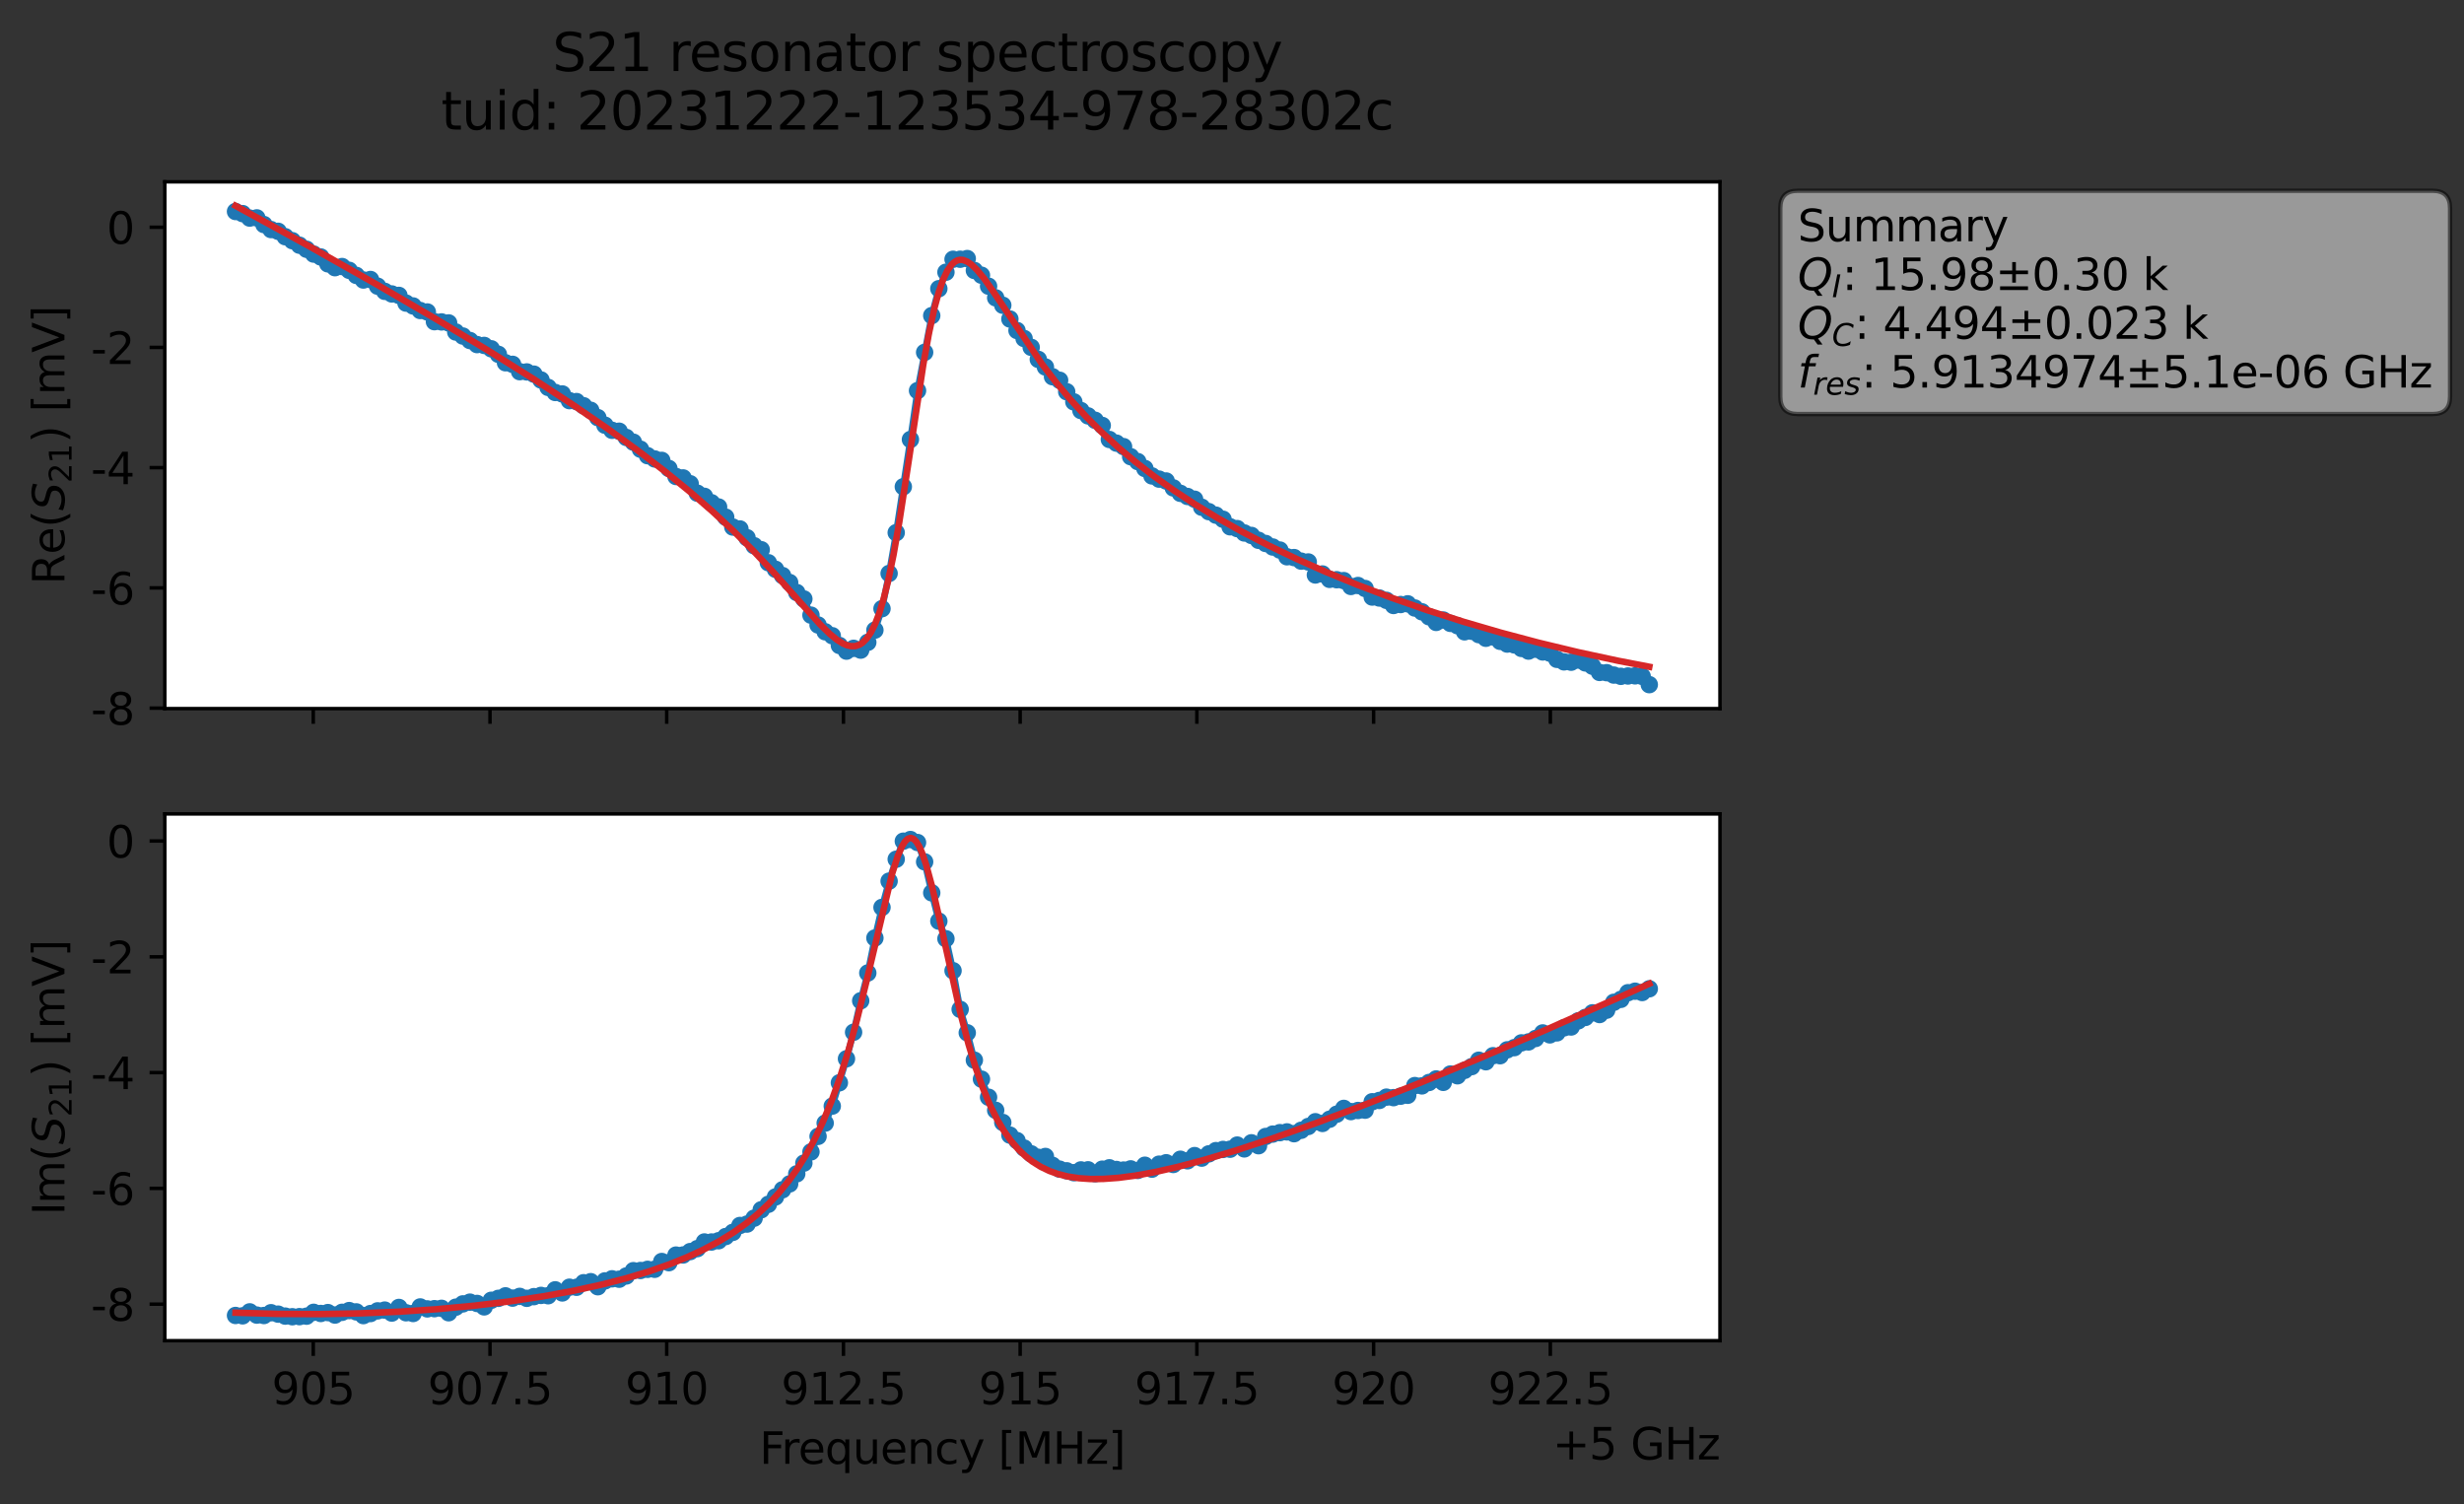 <?xml version="1.0" encoding="utf-8" standalone="no"?>
<!DOCTYPE svg PUBLIC "-//W3C//DTD SVG 1.1//EN"
  "http://www.w3.org/Graphics/SVG/1.1/DTD/svg11.dtd">
<svg xmlns:xlink="http://www.w3.org/1999/xlink" width="565.824pt" height="345.428pt" viewBox="0 0 565.824 345.428" xmlns="http://www.w3.org/2000/svg" version="1.1">
 <rect x="0" y="0" width="565.824" height="345.428" fill="#333333" stroke="none"/>
 <defs>
  <style type="text/css">*{stroke-linejoin: round; stroke-linecap: butt}</style>
 </defs>
 <g id="figure_1">
  <g id="patch_1">
   <path d="M 0 345.428 
L 565.824 345.428 
L 565.824 -0 
L 0 -0 
L 0 345.428 
z
" style="fill: none; opacity: 0"/>
  </g>
  <g id="axes_1">
   <g id="patch_2">
    <path d="M 37.848 162.72 
L 394.968 162.72 
L 394.968 41.76 
L 37.848 41.76 
z
" style="fill: #ffffff"/>
   </g>
   <g id="matplotlib.axis_1">
    <g id="xtick_1">
     <g id="line2d_1">
      <defs>
       <path id="m7cc40f8ff2" d="M 0 0 
L 0 3.5 
" style="stroke: #000000; stroke-width: 0.8"/>
      </defs>
      <g>
       <use xlink:href="#m7cc40f8ff2" x="71.937" y="162.72" style="stroke: #000000; stroke-width: 0.8"/>
      </g>
     </g>
    </g>
    <g id="xtick_2">
     <g id="line2d_2">
      <g>
       <use xlink:href="#m7cc40f8ff2" x="112.519" y="162.72" style="stroke: #000000; stroke-width: 0.8"/>
      </g>
     </g>
    </g>
    <g id="xtick_3">
     <g id="line2d_3">
      <g>
       <use xlink:href="#m7cc40f8ff2" x="153.101" y="162.72" style="stroke: #000000; stroke-width: 0.8"/>
      </g>
     </g>
    </g>
    <g id="xtick_4">
     <g id="line2d_4">
      <g>
       <use xlink:href="#m7cc40f8ff2" x="193.683" y="162.72" style="stroke: #000000; stroke-width: 0.8"/>
      </g>
     </g>
    </g>
    <g id="xtick_5">
     <g id="line2d_5">
      <g>
       <use xlink:href="#m7cc40f8ff2" x="234.264" y="162.72" style="stroke: #000000; stroke-width: 0.8"/>
      </g>
     </g>
    </g>
    <g id="xtick_6">
     <g id="line2d_6">
      <g>
       <use xlink:href="#m7cc40f8ff2" x="274.846" y="162.72" style="stroke: #000000; stroke-width: 0.8"/>
      </g>
     </g>
    </g>
    <g id="xtick_7">
     <g id="line2d_7">
      <g>
       <use xlink:href="#m7cc40f8ff2" x="315.428" y="162.72" style="stroke: #000000; stroke-width: 0.8"/>
      </g>
     </g>
    </g>
    <g id="xtick_8">
     <g id="line2d_8">
      <g>
       <use xlink:href="#m7cc40f8ff2" x="356.01" y="162.72" style="stroke: #000000; stroke-width: 0.8"/>
      </g>
     </g>
    </g>
   </g>
   <g id="matplotlib.axis_2">
    <g id="ytick_1">
     <g id="line2d_9">
      <defs>
       <path id="m71d25f608f" d="M 0 0 
L -3.5 0 
" style="stroke: #000000; stroke-width: 0.8"/>
      </defs>
      <g>
       <use xlink:href="#m71d25f608f" x="37.848" y="162.612" style="stroke: #000000; stroke-width: 0.8"/>
      </g>
     </g>
     <g id="text_1">
      <!-- -8 -->
      <g transform="translate(20.878 166.411) scale(0.1 -0.1)">
       <defs>
        <path id="DejaVuSans-2d" d="M 313 2009 
L 1997 2009 
L 1997 1497 
L 313 1497 
L 313 2009 
z
" transform="scale(0.016)"/>
        <path id="DejaVuSans-38" d="M 2034 2216 
Q 1584 2216 1326 1975 
Q 1069 1734 1069 1313 
Q 1069 891 1326 650 
Q 1584 409 2034 409 
Q 2484 409 2743 651 
Q 3003 894 3003 1313 
Q 3003 1734 2745 1975 
Q 2488 2216 2034 2216 
z
M 1403 2484 
Q 997 2584 770 2862 
Q 544 3141 544 3541 
Q 544 4100 942 4425 
Q 1341 4750 2034 4750 
Q 2731 4750 3128 4425 
Q 3525 4100 3525 3541 
Q 3525 3141 3298 2862 
Q 3072 2584 2669 2484 
Q 3125 2378 3379 2068 
Q 3634 1759 3634 1313 
Q 3634 634 3220 271 
Q 2806 -91 2034 -91 
Q 1263 -91 848 271 
Q 434 634 434 1313 
Q 434 1759 690 2068 
Q 947 2378 1403 2484 
z
M 1172 3481 
Q 1172 3119 1398 2916 
Q 1625 2713 2034 2713 
Q 2441 2713 2670 2916 
Q 2900 3119 2900 3481 
Q 2900 3844 2670 4047 
Q 2441 4250 2034 4250 
Q 1625 4250 1398 4047 
Q 1172 3844 1172 3481 
z
" transform="scale(0.016)"/>
       </defs>
       <use xlink:href="#DejaVuSans-2d"/>
       <use xlink:href="#DejaVuSans-38" x="36.084"/>
      </g>
     </g>
    </g>
    <g id="ytick_2">
     <g id="line2d_10">
      <g>
       <use xlink:href="#m71d25f608f" x="37.848" y="135.003" style="stroke: #000000; stroke-width: 0.8"/>
      </g>
     </g>
     <g id="text_2">
      <!-- -6 -->
      <g transform="translate(20.878 138.802) scale(0.1 -0.1)">
       <defs>
        <path id="DejaVuSans-36" d="M 2113 2584 
Q 1688 2584 1439 2293 
Q 1191 2003 1191 1497 
Q 1191 994 1439 701 
Q 1688 409 2113 409 
Q 2538 409 2786 701 
Q 3034 994 3034 1497 
Q 3034 2003 2786 2293 
Q 2538 2584 2113 2584 
z
M 3366 4563 
L 3366 3988 
Q 3128 4100 2886 4159 
Q 2644 4219 2406 4219 
Q 1781 4219 1451 3797 
Q 1122 3375 1075 2522 
Q 1259 2794 1537 2939 
Q 1816 3084 2150 3084 
Q 2853 3084 3261 2657 
Q 3669 2231 3669 1497 
Q 3669 778 3244 343 
Q 2819 -91 2113 -91 
Q 1303 -91 875 529 
Q 447 1150 447 2328 
Q 447 3434 972 4092 
Q 1497 4750 2381 4750 
Q 2619 4750 2861 4703 
Q 3103 4656 3366 4563 
z
" transform="scale(0.016)"/>
       </defs>
       <use xlink:href="#DejaVuSans-2d"/>
       <use xlink:href="#DejaVuSans-36" x="36.084"/>
      </g>
     </g>
    </g>
    <g id="ytick_3">
     <g id="line2d_11">
      <g>
       <use xlink:href="#m71d25f608f" x="37.848" y="107.394" style="stroke: #000000; stroke-width: 0.8"/>
      </g>
     </g>
     <g id="text_3">
      <!-- -4 -->
      <g transform="translate(20.878 111.193) scale(0.1 -0.1)">
       <defs>
        <path id="DejaVuSans-34" d="M 2419 4116 
L 825 1625 
L 2419 1625 
L 2419 4116 
z
M 2253 4666 
L 3047 4666 
L 3047 1625 
L 3713 1625 
L 3713 1100 
L 3047 1100 
L 3047 0 
L 2419 0 
L 2419 1100 
L 313 1100 
L 313 1709 
L 2253 4666 
z
" transform="scale(0.016)"/>
       </defs>
       <use xlink:href="#DejaVuSans-2d"/>
       <use xlink:href="#DejaVuSans-34" x="36.084"/>
      </g>
     </g>
    </g>
    <g id="ytick_4">
     <g id="line2d_12">
      <g>
       <use xlink:href="#m71d25f608f" x="37.848" y="79.786" style="stroke: #000000; stroke-width: 0.8"/>
      </g>
     </g>
     <g id="text_4">
      <!-- -2 -->
      <g transform="translate(20.878 83.585) scale(0.1 -0.1)">
       <defs>
        <path id="DejaVuSans-32" d="M 1228 531 
L 3431 531 
L 3431 0 
L 469 0 
L 469 531 
Q 828 903 1448 1529 
Q 2069 2156 2228 2338 
Q 2531 2678 2651 2914 
Q 2772 3150 2772 3378 
Q 2772 3750 2511 3984 
Q 2250 4219 1831 4219 
Q 1534 4219 1204 4116 
Q 875 4013 500 3803 
L 500 4441 
Q 881 4594 1212 4672 
Q 1544 4750 1819 4750 
Q 2544 4750 2975 4387 
Q 3406 4025 3406 3419 
Q 3406 3131 3298 2873 
Q 3191 2616 2906 2266 
Q 2828 2175 2409 1742 
Q 1991 1309 1228 531 
z
" transform="scale(0.016)"/>
       </defs>
       <use xlink:href="#DejaVuSans-2d"/>
       <use xlink:href="#DejaVuSans-32" x="36.084"/>
      </g>
     </g>
    </g>
    <g id="ytick_5">
     <g id="line2d_13">
      <g>
       <use xlink:href="#m71d25f608f" x="37.848" y="52.177" style="stroke: #000000; stroke-width: 0.8"/>
      </g>
     </g>
     <g id="text_5">
      <!-- 0 -->
      <g transform="translate(24.486 55.976) scale(0.1 -0.1)">
       <defs>
        <path id="DejaVuSans-30" d="M 2034 4250 
Q 1547 4250 1301 3770 
Q 1056 3291 1056 2328 
Q 1056 1369 1301 889 
Q 1547 409 2034 409 
Q 2525 409 2770 889 
Q 3016 1369 3016 2328 
Q 3016 3291 2770 3770 
Q 2525 4250 2034 4250 
z
M 2034 4750 
Q 2819 4750 3233 4129 
Q 3647 3509 3647 2328 
Q 3647 1150 3233 529 
Q 2819 -91 2034 -91 
Q 1250 -91 836 529 
Q 422 1150 422 2328 
Q 422 3509 836 4129 
Q 1250 4750 2034 4750 
z
" transform="scale(0.016)"/>
       </defs>
       <use xlink:href="#DejaVuSans-30"/>
      </g>
     </g>
    </g>
    <g id="text_6">
     <!-- Re$(S_{21})$ [mV] -->
     <g transform="translate(14.798 134.24) rotate(-90) scale(0.1 -0.1)">
      <defs>
       <path id="DejaVuSans-52" d="M 2841 2188 
Q 3044 2119 3236 1894 
Q 3428 1669 3622 1275 
L 4263 0 
L 3584 0 
L 2988 1197 
Q 2756 1666 2539 1819 
Q 2322 1972 1947 1972 
L 1259 1972 
L 1259 0 
L 628 0 
L 628 4666 
L 2053 4666 
Q 2853 4666 3247 4331 
Q 3641 3997 3641 3322 
Q 3641 2881 3436 2590 
Q 3231 2300 2841 2188 
z
M 1259 4147 
L 1259 2491 
L 2053 2491 
Q 2509 2491 2742 2702 
Q 2975 2913 2975 3322 
Q 2975 3731 2742 3939 
Q 2509 4147 2053 4147 
L 1259 4147 
z
" transform="scale(0.016)"/>
       <path id="DejaVuSans-65" d="M 3597 1894 
L 3597 1613 
L 953 1613 
Q 991 1019 1311 708 
Q 1631 397 2203 397 
Q 2534 397 2845 478 
Q 3156 559 3463 722 
L 3463 178 
Q 3153 47 2828 -22 
Q 2503 -91 2169 -91 
Q 1331 -91 842 396 
Q 353 884 353 1716 
Q 353 2575 817 3079 
Q 1281 3584 2069 3584 
Q 2775 3584 3186 3129 
Q 3597 2675 3597 1894 
z
M 3022 2063 
Q 3016 2534 2758 2815 
Q 2500 3097 2075 3097 
Q 1594 3097 1305 2825 
Q 1016 2553 972 2059 
L 3022 2063 
z
" transform="scale(0.016)"/>
       <path id="DejaVuSans-28" d="M 1984 4856 
Q 1566 4138 1362 3434 
Q 1159 2731 1159 2009 
Q 1159 1288 1364 580 
Q 1569 -128 1984 -844 
L 1484 -844 
Q 1016 -109 783 600 
Q 550 1309 550 2009 
Q 550 2706 781 3412 
Q 1013 4119 1484 4856 
L 1984 4856 
z
" transform="scale(0.016)"/>
       <path id="DejaVuSans-Oblique-53" d="M 3859 4513 
L 3738 3897 
Q 3422 4066 3111 4152 
Q 2800 4238 2509 4238 
Q 1944 4238 1609 3991 
Q 1275 3744 1275 3334 
Q 1275 3109 1398 2989 
Q 1522 2869 2034 2731 
L 2413 2638 
Q 3053 2472 3303 2217 
Q 3553 1963 3553 1503 
Q 3553 797 2998 353 
Q 2444 -91 1538 -91 
Q 1166 -91 791 -17 
Q 416 56 38 206 
L 166 856 
Q 513 641 861 531 
Q 1209 422 1556 422 
Q 2147 422 2503 684 
Q 2859 947 2859 1369 
Q 2859 1650 2717 1795 
Q 2575 1941 2106 2059 
L 1728 2156 
Q 1081 2325 845 2545 
Q 609 2766 609 3163 
Q 609 3859 1145 4304 
Q 1681 4750 2541 4750 
Q 2875 4750 3203 4690 
Q 3531 4631 3859 4513 
z
" transform="scale(0.016)"/>
       <path id="DejaVuSans-31" d="M 794 531 
L 1825 531 
L 1825 4091 
L 703 3866 
L 703 4441 
L 1819 4666 
L 2450 4666 
L 2450 531 
L 3481 531 
L 3481 0 
L 794 0 
L 794 531 
z
" transform="scale(0.016)"/>
       <path id="DejaVuSans-29" d="M 513 4856 
L 1013 4856 
Q 1481 4119 1714 3412 
Q 1947 2706 1947 2009 
Q 1947 1309 1714 600 
Q 1481 -109 1013 -844 
L 513 -844 
Q 928 -128 1133 580 
Q 1338 1288 1338 2009 
Q 1338 2731 1133 3434 
Q 928 4138 513 4856 
z
" transform="scale(0.016)"/>
       <path id="DejaVuSans-20" transform="scale(0.016)"/>
       <path id="DejaVuSans-5b" d="M 550 4863 
L 1875 4863 
L 1875 4416 
L 1125 4416 
L 1125 -397 
L 1875 -397 
L 1875 -844 
L 550 -844 
L 550 4863 
z
" transform="scale(0.016)"/>
       <path id="DejaVuSans-6d" d="M 3328 2828 
Q 3544 3216 3844 3400 
Q 4144 3584 4550 3584 
Q 5097 3584 5394 3201 
Q 5691 2819 5691 2113 
L 5691 0 
L 5113 0 
L 5113 2094 
Q 5113 2597 4934 2840 
Q 4756 3084 4391 3084 
Q 3944 3084 3684 2787 
Q 3425 2491 3425 1978 
L 3425 0 
L 2847 0 
L 2847 2094 
Q 2847 2600 2669 2842 
Q 2491 3084 2119 3084 
Q 1678 3084 1418 2786 
Q 1159 2488 1159 1978 
L 1159 0 
L 581 0 
L 581 3500 
L 1159 3500 
L 1159 2956 
Q 1356 3278 1631 3431 
Q 1906 3584 2284 3584 
Q 2666 3584 2933 3390 
Q 3200 3197 3328 2828 
z
" transform="scale(0.016)"/>
       <path id="DejaVuSans-56" d="M 1831 0 
L 50 4666 
L 709 4666 
L 2188 738 
L 3669 4666 
L 4325 4666 
L 2547 0 
L 1831 0 
z
" transform="scale(0.016)"/>
       <path id="DejaVuSans-5d" d="M 1947 4863 
L 1947 -844 
L 622 -844 
L 622 -397 
L 1369 -397 
L 1369 4416 
L 622 4416 
L 622 4863 
L 1947 4863 
z
" transform="scale(0.016)"/>
      </defs>
      <use xlink:href="#DejaVuSans-52" transform="translate(0 0.016)"/>
      <use xlink:href="#DejaVuSans-65" transform="translate(69.482 0.016)"/>
      <use xlink:href="#DejaVuSans-28" transform="translate(131.006 0.016)"/>
      <use xlink:href="#DejaVuSans-Oblique-53" transform="translate(170.02 0.016)"/>
      <use xlink:href="#DejaVuSans-32" transform="translate(233.496 -16.391) scale(0.7)"/>
      <use xlink:href="#DejaVuSans-31" transform="translate(278.032 -16.391) scale(0.7)"/>
      <use xlink:href="#DejaVuSans-29" transform="translate(325.303 0.016)"/>
      <use xlink:href="#DejaVuSans-20" transform="translate(364.316 0.016)"/>
      <use xlink:href="#DejaVuSans-5b" transform="translate(396.104 0.016)"/>
      <use xlink:href="#DejaVuSans-6d" transform="translate(435.117 0.016)"/>
      <use xlink:href="#DejaVuSans-56" transform="translate(532.529 0.016)"/>
      <use xlink:href="#DejaVuSans-5d" transform="translate(600.938 0.016)"/>
     </g>
    </g>
   </g>
   <g id="line2d_14">
    <path d="M 54.081 48.573 
L 55.713 49.055 
L 57.344 50.081 
L 58.975 50.037 
L 60.607 51.565 
L 62.238 52.717 
L 63.87 53.116 
L 65.501 54.357 
L 68.764 56.311 
L 70.395 57.244 
L 72.027 58.35 
L 73.658 59.012 
L 75.29 60.585 
L 76.921 61.472 
L 78.553 61.21 
L 80.184 62.081 
L 83.447 64.305 
L 85.078 64.184 
L 86.71 65.719 
L 88.341 66.904 
L 89.973 67.504 
L 91.604 67.836 
L 93.235 69.603 
L 94.867 70.263 
L 96.498 71.308 
L 98.13 71.639 
L 99.761 73.872 
L 101.393 73.926 
L 103.024 74.155 
L 104.655 76.242 
L 109.55 79.132 
L 111.181 79.323 
L 112.813 80.098 
L 114.444 81.368 
L 116.076 83.305 
L 117.707 83.666 
L 119.338 85.35 
L 120.97 85.408 
L 122.601 85.918 
L 124.233 87.256 
L 125.864 88.961 
L 127.496 90.128 
L 129.127 90.465 
L 130.758 92.003 
L 132.39 92.218 
L 135.653 94.221 
L 138.916 97.643 
L 140.547 98.815 
L 142.178 99.023 
L 143.81 100.454 
L 145.441 101.542 
L 148.704 104.645 
L 150.336 105.394 
L 151.967 105.724 
L 155.23 109.422 
L 156.861 109.75 
L 158.493 111.086 
L 160.124 113.251 
L 161.756 113.976 
L 163.387 115.452 
L 165.018 116.429 
L 168.281 121.034 
L 169.913 121.467 
L 171.544 123.485 
L 173.176 125.321 
L 174.807 126.237 
L 176.438 129.224 
L 181.333 133.771 
L 182.964 136.064 
L 184.596 137.545 
L 186.227 141.264 
L 187.858 143.521 
L 189.49 145.079 
L 191.121 145.991 
L 192.753 148.223 
L 194.384 149.527 
L 196.016 148.883 
L 197.647 149.293 
L 199.278 147.503 
L 200.91 144.701 
L 202.541 139.775 
L 204.173 131.687 
L 205.804 122.318 
L 209.067 100.926 
L 210.698 89.708 
L 213.961 72.476 
L 215.593 66.295 
L 217.224 62.514 
L 218.856 59.541 
L 220.487 59.532 
L 222.118 59.375 
L 223.75 62.112 
L 225.381 63.205 
L 228.644 68.394 
L 230.276 70.099 
L 231.907 73.256 
L 233.538 75.895 
L 235.17 77.738 
L 236.801 79.764 
L 238.433 82.531 
L 240.064 84.28 
L 241.696 86.514 
L 243.327 87.323 
L 244.958 89.96 
L 246.59 92.284 
L 248.221 94.276 
L 249.853 95.503 
L 251.484 96.519 
L 253.116 97.702 
L 254.747 100.92 
L 258.01 102.562 
L 259.641 104.874 
L 261.273 106 
L 264.536 109.294 
L 266.167 110.026 
L 267.798 110.458 
L 269.43 112.042 
L 271.061 113.29 
L 274.324 114.643 
L 275.956 116.479 
L 277.587 117.493 
L 279.218 118.302 
L 280.85 119.241 
L 282.481 120.975 
L 284.113 121.388 
L 285.744 122.392 
L 287.376 122.959 
L 289.007 124.076 
L 293.901 126.313 
L 295.533 127.858 
L 297.164 128.041 
L 298.796 128.858 
L 300.427 129.051 
L 302.059 132.039 
L 303.69 131.809 
L 305.321 133.047 
L 306.953 133.128 
L 308.584 133.331 
L 310.216 134.676 
L 311.847 134.455 
L 313.479 135.143 
L 315.11 137.106 
L 316.741 137.329 
L 318.373 137.863 
L 320.004 139.044 
L 323.267 138.663 
L 328.161 141.635 
L 329.793 142.933 
L 331.424 142.38 
L 333.056 143.15 
L 334.687 143.688 
L 336.319 145.093 
L 337.95 144.965 
L 341.213 146.573 
L 342.844 146.257 
L 344.476 147.275 
L 346.107 147.904 
L 347.739 148.096 
L 349.37 148.905 
L 351.001 149.517 
L 352.633 149.082 
L 354.264 149.714 
L 355.896 149.986 
L 357.527 151.414 
L 359.159 151.991 
L 360.79 152.07 
L 362.421 151.572 
L 365.684 152.99 
L 367.316 154.418 
L 368.947 154.475 
L 370.579 155.024 
L 372.21 155.313 
L 375.473 155.201 
L 377.104 155.323 
L 378.736 157.222 
L 378.736 157.222 
" clip-path="url(#pcd4ca8c27f)" style="fill: none; stroke: #1f77b4; stroke-width: 1.5; stroke-linecap: square"/>
    <defs>
     <path id="ma5e0a1025d" d="M 0 1.5 
C 0.398 1.5 0.779 1.342 1.061 1.061 
C 1.342 0.779 1.5 0.398 1.5 0 
C 1.5 -0.398 1.342 -0.779 1.061 -1.061 
C 0.779 -1.342 0.398 -1.5 0 -1.5 
C -0.398 -1.5 -0.779 -1.342 -1.061 -1.061 
C -1.342 -0.779 -1.5 -0.398 -1.5 0 
C -1.5 0.398 -1.342 0.779 -1.061 1.061 
C -0.779 1.342 -0.398 1.5 0 1.5 
z
" style="stroke: #1f77b4"/>
    </defs>
    <g clip-path="url(#pcd4ca8c27f)">
     <use xlink:href="#ma5e0a1025d" x="54.081" y="48.573" style="fill: #1f77b4; stroke: #1f77b4"/>
     <use xlink:href="#ma5e0a1025d" x="55.713" y="49.055" style="fill: #1f77b4; stroke: #1f77b4"/>
     <use xlink:href="#ma5e0a1025d" x="57.344" y="50.081" style="fill: #1f77b4; stroke: #1f77b4"/>
     <use xlink:href="#ma5e0a1025d" x="58.975" y="50.037" style="fill: #1f77b4; stroke: #1f77b4"/>
     <use xlink:href="#ma5e0a1025d" x="60.607" y="51.565" style="fill: #1f77b4; stroke: #1f77b4"/>
     <use xlink:href="#ma5e0a1025d" x="62.238" y="52.717" style="fill: #1f77b4; stroke: #1f77b4"/>
     <use xlink:href="#ma5e0a1025d" x="63.87" y="53.116" style="fill: #1f77b4; stroke: #1f77b4"/>
     <use xlink:href="#ma5e0a1025d" x="65.501" y="54.357" style="fill: #1f77b4; stroke: #1f77b4"/>
     <use xlink:href="#ma5e0a1025d" x="67.133" y="55.27" style="fill: #1f77b4; stroke: #1f77b4"/>
     <use xlink:href="#ma5e0a1025d" x="68.764" y="56.311" style="fill: #1f77b4; stroke: #1f77b4"/>
     <use xlink:href="#ma5e0a1025d" x="70.395" y="57.244" style="fill: #1f77b4; stroke: #1f77b4"/>
     <use xlink:href="#ma5e0a1025d" x="72.027" y="58.35" style="fill: #1f77b4; stroke: #1f77b4"/>
     <use xlink:href="#ma5e0a1025d" x="73.658" y="59.012" style="fill: #1f77b4; stroke: #1f77b4"/>
     <use xlink:href="#ma5e0a1025d" x="75.29" y="60.585" style="fill: #1f77b4; stroke: #1f77b4"/>
     <use xlink:href="#ma5e0a1025d" x="76.921" y="61.472" style="fill: #1f77b4; stroke: #1f77b4"/>
     <use xlink:href="#ma5e0a1025d" x="78.553" y="61.21" style="fill: #1f77b4; stroke: #1f77b4"/>
     <use xlink:href="#ma5e0a1025d" x="80.184" y="62.081" style="fill: #1f77b4; stroke: #1f77b4"/>
     <use xlink:href="#ma5e0a1025d" x="81.815" y="63.245" style="fill: #1f77b4; stroke: #1f77b4"/>
     <use xlink:href="#ma5e0a1025d" x="83.447" y="64.305" style="fill: #1f77b4; stroke: #1f77b4"/>
     <use xlink:href="#ma5e0a1025d" x="85.078" y="64.184" style="fill: #1f77b4; stroke: #1f77b4"/>
     <use xlink:href="#ma5e0a1025d" x="86.71" y="65.719" style="fill: #1f77b4; stroke: #1f77b4"/>
     <use xlink:href="#ma5e0a1025d" x="88.341" y="66.904" style="fill: #1f77b4; stroke: #1f77b4"/>
     <use xlink:href="#ma5e0a1025d" x="89.973" y="67.504" style="fill: #1f77b4; stroke: #1f77b4"/>
     <use xlink:href="#ma5e0a1025d" x="91.604" y="67.836" style="fill: #1f77b4; stroke: #1f77b4"/>
     <use xlink:href="#ma5e0a1025d" x="93.235" y="69.603" style="fill: #1f77b4; stroke: #1f77b4"/>
     <use xlink:href="#ma5e0a1025d" x="94.867" y="70.263" style="fill: #1f77b4; stroke: #1f77b4"/>
     <use xlink:href="#ma5e0a1025d" x="96.498" y="71.308" style="fill: #1f77b4; stroke: #1f77b4"/>
     <use xlink:href="#ma5e0a1025d" x="98.13" y="71.639" style="fill: #1f77b4; stroke: #1f77b4"/>
     <use xlink:href="#ma5e0a1025d" x="99.761" y="73.872" style="fill: #1f77b4; stroke: #1f77b4"/>
     <use xlink:href="#ma5e0a1025d" x="101.393" y="73.926" style="fill: #1f77b4; stroke: #1f77b4"/>
     <use xlink:href="#ma5e0a1025d" x="103.024" y="74.155" style="fill: #1f77b4; stroke: #1f77b4"/>
     <use xlink:href="#ma5e0a1025d" x="104.655" y="76.242" style="fill: #1f77b4; stroke: #1f77b4"/>
     <use xlink:href="#ma5e0a1025d" x="106.287" y="77.17" style="fill: #1f77b4; stroke: #1f77b4"/>
     <use xlink:href="#ma5e0a1025d" x="107.918" y="78.2" style="fill: #1f77b4; stroke: #1f77b4"/>
     <use xlink:href="#ma5e0a1025d" x="109.55" y="79.132" style="fill: #1f77b4; stroke: #1f77b4"/>
     <use xlink:href="#ma5e0a1025d" x="111.181" y="79.323" style="fill: #1f77b4; stroke: #1f77b4"/>
     <use xlink:href="#ma5e0a1025d" x="112.813" y="80.098" style="fill: #1f77b4; stroke: #1f77b4"/>
     <use xlink:href="#ma5e0a1025d" x="114.444" y="81.368" style="fill: #1f77b4; stroke: #1f77b4"/>
     <use xlink:href="#ma5e0a1025d" x="116.076" y="83.305" style="fill: #1f77b4; stroke: #1f77b4"/>
     <use xlink:href="#ma5e0a1025d" x="117.707" y="83.666" style="fill: #1f77b4; stroke: #1f77b4"/>
     <use xlink:href="#ma5e0a1025d" x="119.338" y="85.35" style="fill: #1f77b4; stroke: #1f77b4"/>
     <use xlink:href="#ma5e0a1025d" x="120.97" y="85.408" style="fill: #1f77b4; stroke: #1f77b4"/>
     <use xlink:href="#ma5e0a1025d" x="122.601" y="85.918" style="fill: #1f77b4; stroke: #1f77b4"/>
     <use xlink:href="#ma5e0a1025d" x="124.233" y="87.256" style="fill: #1f77b4; stroke: #1f77b4"/>
     <use xlink:href="#ma5e0a1025d" x="125.864" y="88.961" style="fill: #1f77b4; stroke: #1f77b4"/>
     <use xlink:href="#ma5e0a1025d" x="127.496" y="90.128" style="fill: #1f77b4; stroke: #1f77b4"/>
     <use xlink:href="#ma5e0a1025d" x="129.127" y="90.465" style="fill: #1f77b4; stroke: #1f77b4"/>
     <use xlink:href="#ma5e0a1025d" x="130.758" y="92.003" style="fill: #1f77b4; stroke: #1f77b4"/>
     <use xlink:href="#ma5e0a1025d" x="132.39" y="92.218" style="fill: #1f77b4; stroke: #1f77b4"/>
     <use xlink:href="#ma5e0a1025d" x="134.021" y="93.177" style="fill: #1f77b4; stroke: #1f77b4"/>
     <use xlink:href="#ma5e0a1025d" x="135.653" y="94.221" style="fill: #1f77b4; stroke: #1f77b4"/>
     <use xlink:href="#ma5e0a1025d" x="137.284" y="95.905" style="fill: #1f77b4; stroke: #1f77b4"/>
     <use xlink:href="#ma5e0a1025d" x="138.916" y="97.643" style="fill: #1f77b4; stroke: #1f77b4"/>
     <use xlink:href="#ma5e0a1025d" x="140.547" y="98.815" style="fill: #1f77b4; stroke: #1f77b4"/>
     <use xlink:href="#ma5e0a1025d" x="142.178" y="99.023" style="fill: #1f77b4; stroke: #1f77b4"/>
     <use xlink:href="#ma5e0a1025d" x="143.81" y="100.454" style="fill: #1f77b4; stroke: #1f77b4"/>
     <use xlink:href="#ma5e0a1025d" x="145.441" y="101.542" style="fill: #1f77b4; stroke: #1f77b4"/>
     <use xlink:href="#ma5e0a1025d" x="147.073" y="103.158" style="fill: #1f77b4; stroke: #1f77b4"/>
     <use xlink:href="#ma5e0a1025d" x="148.704" y="104.645" style="fill: #1f77b4; stroke: #1f77b4"/>
     <use xlink:href="#ma5e0a1025d" x="150.336" y="105.394" style="fill: #1f77b4; stroke: #1f77b4"/>
     <use xlink:href="#ma5e0a1025d" x="151.967" y="105.724" style="fill: #1f77b4; stroke: #1f77b4"/>
     <use xlink:href="#ma5e0a1025d" x="153.598" y="107.58" style="fill: #1f77b4; stroke: #1f77b4"/>
     <use xlink:href="#ma5e0a1025d" x="155.23" y="109.422" style="fill: #1f77b4; stroke: #1f77b4"/>
     <use xlink:href="#ma5e0a1025d" x="156.861" y="109.75" style="fill: #1f77b4; stroke: #1f77b4"/>
     <use xlink:href="#ma5e0a1025d" x="158.493" y="111.086" style="fill: #1f77b4; stroke: #1f77b4"/>
     <use xlink:href="#ma5e0a1025d" x="160.124" y="113.251" style="fill: #1f77b4; stroke: #1f77b4"/>
     <use xlink:href="#ma5e0a1025d" x="161.756" y="113.976" style="fill: #1f77b4; stroke: #1f77b4"/>
     <use xlink:href="#ma5e0a1025d" x="163.387" y="115.452" style="fill: #1f77b4; stroke: #1f77b4"/>
     <use xlink:href="#ma5e0a1025d" x="165.018" y="116.429" style="fill: #1f77b4; stroke: #1f77b4"/>
     <use xlink:href="#ma5e0a1025d" x="166.65" y="118.763" style="fill: #1f77b4; stroke: #1f77b4"/>
     <use xlink:href="#ma5e0a1025d" x="168.281" y="121.034" style="fill: #1f77b4; stroke: #1f77b4"/>
     <use xlink:href="#ma5e0a1025d" x="169.913" y="121.467" style="fill: #1f77b4; stroke: #1f77b4"/>
     <use xlink:href="#ma5e0a1025d" x="171.544" y="123.485" style="fill: #1f77b4; stroke: #1f77b4"/>
     <use xlink:href="#ma5e0a1025d" x="173.176" y="125.321" style="fill: #1f77b4; stroke: #1f77b4"/>
     <use xlink:href="#ma5e0a1025d" x="174.807" y="126.237" style="fill: #1f77b4; stroke: #1f77b4"/>
     <use xlink:href="#ma5e0a1025d" x="176.438" y="129.224" style="fill: #1f77b4; stroke: #1f77b4"/>
     <use xlink:href="#ma5e0a1025d" x="178.07" y="130.724" style="fill: #1f77b4; stroke: #1f77b4"/>
     <use xlink:href="#ma5e0a1025d" x="179.701" y="132.175" style="fill: #1f77b4; stroke: #1f77b4"/>
     <use xlink:href="#ma5e0a1025d" x="181.333" y="133.771" style="fill: #1f77b4; stroke: #1f77b4"/>
     <use xlink:href="#ma5e0a1025d" x="182.964" y="136.064" style="fill: #1f77b4; stroke: #1f77b4"/>
     <use xlink:href="#ma5e0a1025d" x="184.596" y="137.545" style="fill: #1f77b4; stroke: #1f77b4"/>
     <use xlink:href="#ma5e0a1025d" x="186.227" y="141.264" style="fill: #1f77b4; stroke: #1f77b4"/>
     <use xlink:href="#ma5e0a1025d" x="187.858" y="143.521" style="fill: #1f77b4; stroke: #1f77b4"/>
     <use xlink:href="#ma5e0a1025d" x="189.49" y="145.079" style="fill: #1f77b4; stroke: #1f77b4"/>
     <use xlink:href="#ma5e0a1025d" x="191.121" y="145.991" style="fill: #1f77b4; stroke: #1f77b4"/>
     <use xlink:href="#ma5e0a1025d" x="192.753" y="148.223" style="fill: #1f77b4; stroke: #1f77b4"/>
     <use xlink:href="#ma5e0a1025d" x="194.384" y="149.527" style="fill: #1f77b4; stroke: #1f77b4"/>
     <use xlink:href="#ma5e0a1025d" x="196.016" y="148.883" style="fill: #1f77b4; stroke: #1f77b4"/>
     <use xlink:href="#ma5e0a1025d" x="197.647" y="149.293" style="fill: #1f77b4; stroke: #1f77b4"/>
     <use xlink:href="#ma5e0a1025d" x="199.278" y="147.503" style="fill: #1f77b4; stroke: #1f77b4"/>
     <use xlink:href="#ma5e0a1025d" x="200.91" y="144.701" style="fill: #1f77b4; stroke: #1f77b4"/>
     <use xlink:href="#ma5e0a1025d" x="202.541" y="139.775" style="fill: #1f77b4; stroke: #1f77b4"/>
     <use xlink:href="#ma5e0a1025d" x="204.173" y="131.687" style="fill: #1f77b4; stroke: #1f77b4"/>
     <use xlink:href="#ma5e0a1025d" x="205.804" y="122.318" style="fill: #1f77b4; stroke: #1f77b4"/>
     <use xlink:href="#ma5e0a1025d" x="207.436" y="111.773" style="fill: #1f77b4; stroke: #1f77b4"/>
     <use xlink:href="#ma5e0a1025d" x="209.067" y="100.926" style="fill: #1f77b4; stroke: #1f77b4"/>
     <use xlink:href="#ma5e0a1025d" x="210.698" y="89.708" style="fill: #1f77b4; stroke: #1f77b4"/>
     <use xlink:href="#ma5e0a1025d" x="212.33" y="80.921" style="fill: #1f77b4; stroke: #1f77b4"/>
     <use xlink:href="#ma5e0a1025d" x="213.961" y="72.476" style="fill: #1f77b4; stroke: #1f77b4"/>
     <use xlink:href="#ma5e0a1025d" x="215.593" y="66.295" style="fill: #1f77b4; stroke: #1f77b4"/>
     <use xlink:href="#ma5e0a1025d" x="217.224" y="62.514" style="fill: #1f77b4; stroke: #1f77b4"/>
     <use xlink:href="#ma5e0a1025d" x="218.856" y="59.541" style="fill: #1f77b4; stroke: #1f77b4"/>
     <use xlink:href="#ma5e0a1025d" x="220.487" y="59.532" style="fill: #1f77b4; stroke: #1f77b4"/>
     <use xlink:href="#ma5e0a1025d" x="222.118" y="59.375" style="fill: #1f77b4; stroke: #1f77b4"/>
     <use xlink:href="#ma5e0a1025d" x="223.75" y="62.112" style="fill: #1f77b4; stroke: #1f77b4"/>
     <use xlink:href="#ma5e0a1025d" x="225.381" y="63.205" style="fill: #1f77b4; stroke: #1f77b4"/>
     <use xlink:href="#ma5e0a1025d" x="227.013" y="65.728" style="fill: #1f77b4; stroke: #1f77b4"/>
     <use xlink:href="#ma5e0a1025d" x="228.644" y="68.394" style="fill: #1f77b4; stroke: #1f77b4"/>
     <use xlink:href="#ma5e0a1025d" x="230.276" y="70.099" style="fill: #1f77b4; stroke: #1f77b4"/>
     <use xlink:href="#ma5e0a1025d" x="231.907" y="73.256" style="fill: #1f77b4; stroke: #1f77b4"/>
     <use xlink:href="#ma5e0a1025d" x="233.538" y="75.895" style="fill: #1f77b4; stroke: #1f77b4"/>
     <use xlink:href="#ma5e0a1025d" x="235.17" y="77.738" style="fill: #1f77b4; stroke: #1f77b4"/>
     <use xlink:href="#ma5e0a1025d" x="236.801" y="79.764" style="fill: #1f77b4; stroke: #1f77b4"/>
     <use xlink:href="#ma5e0a1025d" x="238.433" y="82.531" style="fill: #1f77b4; stroke: #1f77b4"/>
     <use xlink:href="#ma5e0a1025d" x="240.064" y="84.28" style="fill: #1f77b4; stroke: #1f77b4"/>
     <use xlink:href="#ma5e0a1025d" x="241.696" y="86.514" style="fill: #1f77b4; stroke: #1f77b4"/>
     <use xlink:href="#ma5e0a1025d" x="243.327" y="87.323" style="fill: #1f77b4; stroke: #1f77b4"/>
     <use xlink:href="#ma5e0a1025d" x="244.958" y="89.96" style="fill: #1f77b4; stroke: #1f77b4"/>
     <use xlink:href="#ma5e0a1025d" x="246.59" y="92.284" style="fill: #1f77b4; stroke: #1f77b4"/>
     <use xlink:href="#ma5e0a1025d" x="248.221" y="94.276" style="fill: #1f77b4; stroke: #1f77b4"/>
     <use xlink:href="#ma5e0a1025d" x="249.853" y="95.503" style="fill: #1f77b4; stroke: #1f77b4"/>
     <use xlink:href="#ma5e0a1025d" x="251.484" y="96.519" style="fill: #1f77b4; stroke: #1f77b4"/>
     <use xlink:href="#ma5e0a1025d" x="253.116" y="97.702" style="fill: #1f77b4; stroke: #1f77b4"/>
     <use xlink:href="#ma5e0a1025d" x="254.747" y="100.92" style="fill: #1f77b4; stroke: #1f77b4"/>
     <use xlink:href="#ma5e0a1025d" x="256.378" y="101.762" style="fill: #1f77b4; stroke: #1f77b4"/>
     <use xlink:href="#ma5e0a1025d" x="258.01" y="102.562" style="fill: #1f77b4; stroke: #1f77b4"/>
     <use xlink:href="#ma5e0a1025d" x="259.641" y="104.874" style="fill: #1f77b4; stroke: #1f77b4"/>
     <use xlink:href="#ma5e0a1025d" x="261.273" y="106" style="fill: #1f77b4; stroke: #1f77b4"/>
     <use xlink:href="#ma5e0a1025d" x="262.904" y="107.586" style="fill: #1f77b4; stroke: #1f77b4"/>
     <use xlink:href="#ma5e0a1025d" x="264.536" y="109.294" style="fill: #1f77b4; stroke: #1f77b4"/>
     <use xlink:href="#ma5e0a1025d" x="266.167" y="110.026" style="fill: #1f77b4; stroke: #1f77b4"/>
     <use xlink:href="#ma5e0a1025d" x="267.798" y="110.458" style="fill: #1f77b4; stroke: #1f77b4"/>
     <use xlink:href="#ma5e0a1025d" x="269.43" y="112.042" style="fill: #1f77b4; stroke: #1f77b4"/>
     <use xlink:href="#ma5e0a1025d" x="271.061" y="113.29" style="fill: #1f77b4; stroke: #1f77b4"/>
     <use xlink:href="#ma5e0a1025d" x="272.693" y="114.008" style="fill: #1f77b4; stroke: #1f77b4"/>
     <use xlink:href="#ma5e0a1025d" x="274.324" y="114.643" style="fill: #1f77b4; stroke: #1f77b4"/>
     <use xlink:href="#ma5e0a1025d" x="275.956" y="116.479" style="fill: #1f77b4; stroke: #1f77b4"/>
     <use xlink:href="#ma5e0a1025d" x="277.587" y="117.493" style="fill: #1f77b4; stroke: #1f77b4"/>
     <use xlink:href="#ma5e0a1025d" x="279.218" y="118.302" style="fill: #1f77b4; stroke: #1f77b4"/>
     <use xlink:href="#ma5e0a1025d" x="280.85" y="119.241" style="fill: #1f77b4; stroke: #1f77b4"/>
     <use xlink:href="#ma5e0a1025d" x="282.481" y="120.975" style="fill: #1f77b4; stroke: #1f77b4"/>
     <use xlink:href="#ma5e0a1025d" x="284.113" y="121.388" style="fill: #1f77b4; stroke: #1f77b4"/>
     <use xlink:href="#ma5e0a1025d" x="285.744" y="122.392" style="fill: #1f77b4; stroke: #1f77b4"/>
     <use xlink:href="#ma5e0a1025d" x="287.376" y="122.959" style="fill: #1f77b4; stroke: #1f77b4"/>
     <use xlink:href="#ma5e0a1025d" x="289.007" y="124.076" style="fill: #1f77b4; stroke: #1f77b4"/>
     <use xlink:href="#ma5e0a1025d" x="290.638" y="124.804" style="fill: #1f77b4; stroke: #1f77b4"/>
     <use xlink:href="#ma5e0a1025d" x="292.27" y="125.616" style="fill: #1f77b4; stroke: #1f77b4"/>
     <use xlink:href="#ma5e0a1025d" x="293.901" y="126.313" style="fill: #1f77b4; stroke: #1f77b4"/>
     <use xlink:href="#ma5e0a1025d" x="295.533" y="127.858" style="fill: #1f77b4; stroke: #1f77b4"/>
     <use xlink:href="#ma5e0a1025d" x="297.164" y="128.041" style="fill: #1f77b4; stroke: #1f77b4"/>
     <use xlink:href="#ma5e0a1025d" x="298.796" y="128.858" style="fill: #1f77b4; stroke: #1f77b4"/>
     <use xlink:href="#ma5e0a1025d" x="300.427" y="129.051" style="fill: #1f77b4; stroke: #1f77b4"/>
     <use xlink:href="#ma5e0a1025d" x="302.059" y="132.039" style="fill: #1f77b4; stroke: #1f77b4"/>
     <use xlink:href="#ma5e0a1025d" x="303.69" y="131.809" style="fill: #1f77b4; stroke: #1f77b4"/>
     <use xlink:href="#ma5e0a1025d" x="305.321" y="133.047" style="fill: #1f77b4; stroke: #1f77b4"/>
     <use xlink:href="#ma5e0a1025d" x="306.953" y="133.128" style="fill: #1f77b4; stroke: #1f77b4"/>
     <use xlink:href="#ma5e0a1025d" x="308.584" y="133.331" style="fill: #1f77b4; stroke: #1f77b4"/>
     <use xlink:href="#ma5e0a1025d" x="310.216" y="134.676" style="fill: #1f77b4; stroke: #1f77b4"/>
     <use xlink:href="#ma5e0a1025d" x="311.847" y="134.455" style="fill: #1f77b4; stroke: #1f77b4"/>
     <use xlink:href="#ma5e0a1025d" x="313.479" y="135.143" style="fill: #1f77b4; stroke: #1f77b4"/>
     <use xlink:href="#ma5e0a1025d" x="315.11" y="137.106" style="fill: #1f77b4; stroke: #1f77b4"/>
     <use xlink:href="#ma5e0a1025d" x="316.741" y="137.329" style="fill: #1f77b4; stroke: #1f77b4"/>
     <use xlink:href="#ma5e0a1025d" x="318.373" y="137.863" style="fill: #1f77b4; stroke: #1f77b4"/>
     <use xlink:href="#ma5e0a1025d" x="320.004" y="139.044" style="fill: #1f77b4; stroke: #1f77b4"/>
     <use xlink:href="#ma5e0a1025d" x="321.636" y="138.824" style="fill: #1f77b4; stroke: #1f77b4"/>
     <use xlink:href="#ma5e0a1025d" x="323.267" y="138.663" style="fill: #1f77b4; stroke: #1f77b4"/>
     <use xlink:href="#ma5e0a1025d" x="324.899" y="139.626" style="fill: #1f77b4; stroke: #1f77b4"/>
     <use xlink:href="#ma5e0a1025d" x="326.53" y="140.5" style="fill: #1f77b4; stroke: #1f77b4"/>
     <use xlink:href="#ma5e0a1025d" x="328.161" y="141.635" style="fill: #1f77b4; stroke: #1f77b4"/>
     <use xlink:href="#ma5e0a1025d" x="329.793" y="142.933" style="fill: #1f77b4; stroke: #1f77b4"/>
     <use xlink:href="#ma5e0a1025d" x="331.424" y="142.38" style="fill: #1f77b4; stroke: #1f77b4"/>
     <use xlink:href="#ma5e0a1025d" x="333.056" y="143.15" style="fill: #1f77b4; stroke: #1f77b4"/>
     <use xlink:href="#ma5e0a1025d" x="334.687" y="143.688" style="fill: #1f77b4; stroke: #1f77b4"/>
     <use xlink:href="#ma5e0a1025d" x="336.319" y="145.093" style="fill: #1f77b4; stroke: #1f77b4"/>
     <use xlink:href="#ma5e0a1025d" x="337.95" y="144.965" style="fill: #1f77b4; stroke: #1f77b4"/>
     <use xlink:href="#ma5e0a1025d" x="339.581" y="145.736" style="fill: #1f77b4; stroke: #1f77b4"/>
     <use xlink:href="#ma5e0a1025d" x="341.213" y="146.573" style="fill: #1f77b4; stroke: #1f77b4"/>
     <use xlink:href="#ma5e0a1025d" x="342.844" y="146.257" style="fill: #1f77b4; stroke: #1f77b4"/>
     <use xlink:href="#ma5e0a1025d" x="344.476" y="147.275" style="fill: #1f77b4; stroke: #1f77b4"/>
     <use xlink:href="#ma5e0a1025d" x="346.107" y="147.904" style="fill: #1f77b4; stroke: #1f77b4"/>
     <use xlink:href="#ma5e0a1025d" x="347.739" y="148.096" style="fill: #1f77b4; stroke: #1f77b4"/>
     <use xlink:href="#ma5e0a1025d" x="349.37" y="148.905" style="fill: #1f77b4; stroke: #1f77b4"/>
     <use xlink:href="#ma5e0a1025d" x="351.001" y="149.517" style="fill: #1f77b4; stroke: #1f77b4"/>
     <use xlink:href="#ma5e0a1025d" x="352.633" y="149.082" style="fill: #1f77b4; stroke: #1f77b4"/>
     <use xlink:href="#ma5e0a1025d" x="354.264" y="149.714" style="fill: #1f77b4; stroke: #1f77b4"/>
     <use xlink:href="#ma5e0a1025d" x="355.896" y="149.986" style="fill: #1f77b4; stroke: #1f77b4"/>
     <use xlink:href="#ma5e0a1025d" x="357.527" y="151.414" style="fill: #1f77b4; stroke: #1f77b4"/>
     <use xlink:href="#ma5e0a1025d" x="359.159" y="151.991" style="fill: #1f77b4; stroke: #1f77b4"/>
     <use xlink:href="#ma5e0a1025d" x="360.79" y="152.07" style="fill: #1f77b4; stroke: #1f77b4"/>
     <use xlink:href="#ma5e0a1025d" x="362.421" y="151.572" style="fill: #1f77b4; stroke: #1f77b4"/>
     <use xlink:href="#ma5e0a1025d" x="364.053" y="152.233" style="fill: #1f77b4; stroke: #1f77b4"/>
     <use xlink:href="#ma5e0a1025d" x="365.684" y="152.99" style="fill: #1f77b4; stroke: #1f77b4"/>
     <use xlink:href="#ma5e0a1025d" x="367.316" y="154.418" style="fill: #1f77b4; stroke: #1f77b4"/>
     <use xlink:href="#ma5e0a1025d" x="368.947" y="154.475" style="fill: #1f77b4; stroke: #1f77b4"/>
     <use xlink:href="#ma5e0a1025d" x="370.579" y="155.024" style="fill: #1f77b4; stroke: #1f77b4"/>
     <use xlink:href="#ma5e0a1025d" x="372.21" y="155.313" style="fill: #1f77b4; stroke: #1f77b4"/>
     <use xlink:href="#ma5e0a1025d" x="373.841" y="155.233" style="fill: #1f77b4; stroke: #1f77b4"/>
     <use xlink:href="#ma5e0a1025d" x="375.473" y="155.201" style="fill: #1f77b4; stroke: #1f77b4"/>
     <use xlink:href="#ma5e0a1025d" x="377.104" y="155.323" style="fill: #1f77b4; stroke: #1f77b4"/>
     <use xlink:href="#ma5e0a1025d" x="378.736" y="157.222" style="fill: #1f77b4; stroke: #1f77b4"/>
    </g>
   </g>
   <g id="line2d_15">
    <path d="M 54.081 47.258 
L 70.655 56.357 
L 86.254 65.176 
L 100.228 73.329 
L 112.252 80.593 
L 122.652 87.122 
L 131.751 93.088 
L 139.551 98.453 
L 146.7 103.641 
L 152.875 108.388 
L 158.4 112.901 
L 163.599 117.431 
L 168.474 121.977 
L 173.024 126.517 
L 177.573 131.362 
L 183.423 137.946 
L 188.298 143.357 
L 190.573 145.587 
L 192.197 146.917 
L 193.497 147.74 
L 194.472 148.168 
L 195.447 148.391 
L 196.422 148.364 
L 197.397 148.035 
L 198.047 147.619 
L 199.022 146.655 
L 199.997 145.224 
L 200.972 143.259 
L 201.947 140.697 
L 202.922 137.487 
L 203.897 133.594 
L 205.197 127.337 
L 206.497 119.954 
L 208.446 107.321 
L 212.021 83.717 
L 213.321 76.516 
L 214.621 70.572 
L 215.596 67.013 
L 216.571 64.223 
L 217.546 62.162 
L 218.521 60.767 
L 219.171 60.169 
L 219.821 59.808 
L 220.471 59.66 
L 221.121 59.701 
L 222.096 60.066 
L 223.071 60.735 
L 224.37 61.991 
L 225.995 63.979 
L 228.27 67.223 
L 239.319 83.662 
L 242.569 87.879 
L 245.819 91.757 
L 249.394 95.664 
L 252.969 99.239 
L 256.868 102.811 
L 260.768 106.091 
L 264.993 109.362 
L 269.543 112.606 
L 274.417 115.81 
L 279.617 118.966 
L 285.142 122.066 
L 291.316 125.268 
L 297.816 128.382 
L 304.64 131.406 
L 311.79 134.336 
L 319.589 137.286 
L 327.714 140.112 
L 336.163 142.808 
L 344.613 145.273 
L 353.387 147.604 
L 362.487 149.787 
L 371.586 151.741 
L 378.736 153.121 
L 378.736 153.121 
" clip-path="url(#pcd4ca8c27f)" style="fill: none; stroke: #d62728; stroke-width: 1.5; stroke-linecap: square"/>
   </g>
   <g id="patch_3">
    <path d="M 37.848 162.72 
L 37.848 41.76 
" style="fill: none; stroke: #000000; stroke-width: 0.8; stroke-linejoin: miter; stroke-linecap: square"/>
   </g>
   <g id="patch_4">
    <path d="M 394.968 162.72 
L 394.968 41.76 
" style="fill: none; stroke: #000000; stroke-width: 0.8; stroke-linejoin: miter; stroke-linecap: square"/>
   </g>
   <g id="patch_5">
    <path d="M 37.848 162.72 
L 394.968 162.72 
" style="fill: none; stroke: #000000; stroke-width: 0.8; stroke-linejoin: miter; stroke-linecap: square"/>
   </g>
   <g id="patch_6">
    <path d="M 37.848 41.76 
L 394.968 41.76 
" style="fill: none; stroke: #000000; stroke-width: 0.8; stroke-linejoin: miter; stroke-linecap: square"/>
   </g>
   <g id="text_7">
    <g id="patch_7">
     <path d="M 412.824 95.08 
L 558.624 95.08 
Q 562.624 95.08 562.624 91.08 
L 562.624 47.808 
Q 562.624 43.808 558.624 43.808 
L 412.824 43.808 
Q 408.824 43.808 408.824 47.808 
L 408.824 91.08 
Q 408.824 95.08 412.824 95.08 
z
" style="fill: #ffffff; opacity: 0.5; stroke: #000000; stroke-linejoin: miter"/>
    </g>
    <!-- Summary -->
    <g transform="translate(412.824 55.406) scale(0.1 -0.1)">
     <defs>
      <path id="DejaVuSans-53" d="M 3425 4513 
L 3425 3897 
Q 3066 4069 2747 4153 
Q 2428 4238 2131 4238 
Q 1616 4238 1336 4038 
Q 1056 3838 1056 3469 
Q 1056 3159 1242 3001 
Q 1428 2844 1947 2747 
L 2328 2669 
Q 3034 2534 3370 2195 
Q 3706 1856 3706 1288 
Q 3706 609 3251 259 
Q 2797 -91 1919 -91 
Q 1588 -91 1214 -16 
Q 841 59 441 206 
L 441 856 
Q 825 641 1194 531 
Q 1563 422 1919 422 
Q 2459 422 2753 634 
Q 3047 847 3047 1241 
Q 3047 1584 2836 1778 
Q 2625 1972 2144 2069 
L 1759 2144 
Q 1053 2284 737 2584 
Q 422 2884 422 3419 
Q 422 4038 858 4394 
Q 1294 4750 2059 4750 
Q 2388 4750 2728 4690 
Q 3069 4631 3425 4513 
z
" transform="scale(0.016)"/>
      <path id="DejaVuSans-75" d="M 544 1381 
L 544 3500 
L 1119 3500 
L 1119 1403 
Q 1119 906 1312 657 
Q 1506 409 1894 409 
Q 2359 409 2629 706 
Q 2900 1003 2900 1516 
L 2900 3500 
L 3475 3500 
L 3475 0 
L 2900 0 
L 2900 538 
Q 2691 219 2414 64 
Q 2138 -91 1772 -91 
Q 1169 -91 856 284 
Q 544 659 544 1381 
z
M 1991 3584 
L 1991 3584 
z
" transform="scale(0.016)"/>
      <path id="DejaVuSans-61" d="M 2194 1759 
Q 1497 1759 1228 1600 
Q 959 1441 959 1056 
Q 959 750 1161 570 
Q 1363 391 1709 391 
Q 2188 391 2477 730 
Q 2766 1069 2766 1631 
L 2766 1759 
L 2194 1759 
z
M 3341 1997 
L 3341 0 
L 2766 0 
L 2766 531 
Q 2569 213 2275 61 
Q 1981 -91 1556 -91 
Q 1019 -91 701 211 
Q 384 513 384 1019 
Q 384 1609 779 1909 
Q 1175 2209 1959 2209 
L 2766 2209 
L 2766 2266 
Q 2766 2663 2505 2880 
Q 2244 3097 1772 3097 
Q 1472 3097 1187 3025 
Q 903 2953 641 2809 
L 641 3341 
Q 956 3463 1253 3523 
Q 1550 3584 1831 3584 
Q 2591 3584 2966 3190 
Q 3341 2797 3341 1997 
z
" transform="scale(0.016)"/>
      <path id="DejaVuSans-72" d="M 2631 2963 
Q 2534 3019 2420 3045 
Q 2306 3072 2169 3072 
Q 1681 3072 1420 2755 
Q 1159 2438 1159 1844 
L 1159 0 
L 581 0 
L 581 3500 
L 1159 3500 
L 1159 2956 
Q 1341 3275 1631 3429 
Q 1922 3584 2338 3584 
Q 2397 3584 2469 3576 
Q 2541 3569 2628 3553 
L 2631 2963 
z
" transform="scale(0.016)"/>
      <path id="DejaVuSans-79" d="M 2059 -325 
Q 1816 -950 1584 -1140 
Q 1353 -1331 966 -1331 
L 506 -1331 
L 506 -850 
L 844 -850 
Q 1081 -850 1212 -737 
Q 1344 -625 1503 -206 
L 1606 56 
L 191 3500 
L 800 3500 
L 1894 763 
L 2988 3500 
L 3597 3500 
L 2059 -325 
z
" transform="scale(0.016)"/>
     </defs>
     <use xlink:href="#DejaVuSans-53"/>
     <use xlink:href="#DejaVuSans-75" x="63.477"/>
     <use xlink:href="#DejaVuSans-6d" x="126.855"/>
     <use xlink:href="#DejaVuSans-6d" x="224.268"/>
     <use xlink:href="#DejaVuSans-61" x="321.68"/>
     <use xlink:href="#DejaVuSans-72" x="382.959"/>
     <use xlink:href="#DejaVuSans-79" x="424.072"/>
    </g>
    <!-- $Q_I$: 15.98$\pm$0.30 k -->
    <g transform="translate(412.824 66.604) scale(0.1 -0.1)">
     <defs>
      <path id="DejaVuSans-Oblique-51" d="M 2309 -84 
Q 2275 -88 2237 -89 
Q 2200 -91 2125 -91 
Q 1250 -91 756 411 
Q 263 913 263 1797 
Q 263 2319 452 2844 
Q 641 3369 978 3788 
Q 1369 4269 1858 4509 
Q 2347 4750 2938 4750 
Q 3794 4750 4287 4245 
Q 4781 3741 4781 2869 
Q 4781 1928 4265 1147 
Q 3750 366 2919 44 
L 3553 -825 
L 2847 -825 
L 2309 -84 
z
M 2919 4238 
Q 2400 4238 2003 3986 
Q 1606 3734 1313 3219 
Q 1125 2891 1026 2522 
Q 928 2153 928 1778 
Q 928 1128 1239 775 
Q 1550 422 2119 422 
Q 2631 422 3032 676 
Q 3434 931 3719 1434 
Q 3909 1772 4009 2142 
Q 4109 2513 4109 2881 
Q 4109 3528 3796 3883 
Q 3484 4238 2919 4238 
z
" transform="scale(0.016)"/>
      <path id="DejaVuSans-Oblique-49" d="M 1081 4666 
L 1716 4666 
L 806 0 
L 172 0 
L 1081 4666 
z
" transform="scale(0.016)"/>
      <path id="DejaVuSans-3a" d="M 750 794 
L 1409 794 
L 1409 0 
L 750 0 
L 750 794 
z
M 750 3309 
L 1409 3309 
L 1409 2516 
L 750 2516 
L 750 3309 
z
" transform="scale(0.016)"/>
      <path id="DejaVuSans-35" d="M 691 4666 
L 3169 4666 
L 3169 4134 
L 1269 4134 
L 1269 2991 
Q 1406 3038 1543 3061 
Q 1681 3084 1819 3084 
Q 2600 3084 3056 2656 
Q 3513 2228 3513 1497 
Q 3513 744 3044 326 
Q 2575 -91 1722 -91 
Q 1428 -91 1123 -41 
Q 819 9 494 109 
L 494 744 
Q 775 591 1075 516 
Q 1375 441 1709 441 
Q 2250 441 2565 725 
Q 2881 1009 2881 1497 
Q 2881 1984 2565 2268 
Q 2250 2553 1709 2553 
Q 1456 2553 1204 2497 
Q 953 2441 691 2322 
L 691 4666 
z
" transform="scale(0.016)"/>
      <path id="DejaVuSans-2e" d="M 684 794 
L 1344 794 
L 1344 0 
L 684 0 
L 684 794 
z
" transform="scale(0.016)"/>
      <path id="DejaVuSans-39" d="M 703 97 
L 703 672 
Q 941 559 1184 500 
Q 1428 441 1663 441 
Q 2288 441 2617 861 
Q 2947 1281 2994 2138 
Q 2813 1869 2534 1725 
Q 2256 1581 1919 1581 
Q 1219 1581 811 2004 
Q 403 2428 403 3163 
Q 403 3881 828 4315 
Q 1253 4750 1959 4750 
Q 2769 4750 3195 4129 
Q 3622 3509 3622 2328 
Q 3622 1225 3098 567 
Q 2575 -91 1691 -91 
Q 1453 -91 1209 -44 
Q 966 3 703 97 
z
M 1959 2075 
Q 2384 2075 2632 2365 
Q 2881 2656 2881 3163 
Q 2881 3666 2632 3958 
Q 2384 4250 1959 4250 
Q 1534 4250 1286 3958 
Q 1038 3666 1038 3163 
Q 1038 2656 1286 2365 
Q 1534 2075 1959 2075 
z
" transform="scale(0.016)"/>
      <path id="DejaVuSans-b1" d="M 2944 4013 
L 2944 2803 
L 4684 2803 
L 4684 2272 
L 2944 2272 
L 2944 1063 
L 2419 1063 
L 2419 2272 
L 678 2272 
L 678 2803 
L 2419 2803 
L 2419 4013 
L 2944 4013 
z
M 678 531 
L 4684 531 
L 4684 0 
L 678 0 
L 678 531 
z
" transform="scale(0.016)"/>
      <path id="DejaVuSans-33" d="M 2597 2516 
Q 3050 2419 3304 2112 
Q 3559 1806 3559 1356 
Q 3559 666 3084 287 
Q 2609 -91 1734 -91 
Q 1441 -91 1130 -33 
Q 819 25 488 141 
L 488 750 
Q 750 597 1062 519 
Q 1375 441 1716 441 
Q 2309 441 2620 675 
Q 2931 909 2931 1356 
Q 2931 1769 2642 2001 
Q 2353 2234 1838 2234 
L 1294 2234 
L 1294 2753 
L 1863 2753 
Q 2328 2753 2575 2939 
Q 2822 3125 2822 3475 
Q 2822 3834 2567 4026 
Q 2313 4219 1838 4219 
Q 1578 4219 1281 4162 
Q 984 4106 628 3988 
L 628 4550 
Q 988 4650 1302 4700 
Q 1616 4750 1894 4750 
Q 2613 4750 3031 4423 
Q 3450 4097 3450 3541 
Q 3450 3153 3228 2886 
Q 3006 2619 2597 2516 
z
" transform="scale(0.016)"/>
      <path id="DejaVuSans-6b" d="M 581 4863 
L 1159 4863 
L 1159 1991 
L 2875 3500 
L 3609 3500 
L 1753 1863 
L 3688 0 
L 2938 0 
L 1159 1709 
L 1159 0 
L 581 0 
L 581 4863 
z
" transform="scale(0.016)"/>
     </defs>
     <use xlink:href="#DejaVuSans-Oblique-51" transform="translate(0 0.016)"/>
     <use xlink:href="#DejaVuSans-Oblique-49" transform="translate(78.711 -16.391) scale(0.7)"/>
     <use xlink:href="#DejaVuSans-3a" transform="translate(102.09 0.016)"/>
     <use xlink:href="#DejaVuSans-20" transform="translate(135.781 0.016)"/>
     <use xlink:href="#DejaVuSans-31" transform="translate(167.568 0.016)"/>
     <use xlink:href="#DejaVuSans-35" transform="translate(231.191 0.016)"/>
     <use xlink:href="#DejaVuSans-2e" transform="translate(294.814 0.016)"/>
     <use xlink:href="#DejaVuSans-39" transform="translate(326.602 0.016)"/>
     <use xlink:href="#DejaVuSans-38" transform="translate(390.225 0.016)"/>
     <use xlink:href="#DejaVuSans-b1" transform="translate(453.848 0.016)"/>
     <use xlink:href="#DejaVuSans-30" transform="translate(537.637 0.016)"/>
     <use xlink:href="#DejaVuSans-2e" transform="translate(601.26 0.016)"/>
     <use xlink:href="#DejaVuSans-33" transform="translate(633.047 0.016)"/>
     <use xlink:href="#DejaVuSans-30" transform="translate(696.67 0.016)"/>
     <use xlink:href="#DejaVuSans-20" transform="translate(760.293 0.016)"/>
     <use xlink:href="#DejaVuSans-6b" transform="translate(792.08 0.016)"/>
    </g>
    <!-- $Q_C$: 4.494$\pm$0.023 k -->
    <g transform="translate(412.824 77.802) scale(0.1 -0.1)">
     <defs>
      <path id="DejaVuSans-Oblique-43" d="M 4447 4306 
L 4319 3641 
Q 4019 3944 3683 4091 
Q 3347 4238 2956 4238 
Q 2422 4238 2017 3981 
Q 1613 3725 1319 3200 
Q 1131 2863 1032 2486 
Q 934 2109 934 1728 
Q 934 1091 1264 756 
Q 1594 422 2222 422 
Q 2656 422 3056 561 
Q 3456 700 3834 978 
L 3688 231 
Q 3316 72 2936 -9 
Q 2556 -91 2175 -91 
Q 1278 -91 773 396 
Q 269 884 269 1753 
Q 269 2309 461 2846 
Q 653 3384 1013 3828 
Q 1394 4300 1883 4525 
Q 2372 4750 3022 4750 
Q 3422 4750 3780 4639 
Q 4138 4528 4447 4306 
z
" transform="scale(0.016)"/>
     </defs>
     <use xlink:href="#DejaVuSans-Oblique-51" transform="translate(0 0.016)"/>
     <use xlink:href="#DejaVuSans-Oblique-43" transform="translate(78.711 -16.391) scale(0.7)"/>
     <use xlink:href="#DejaVuSans-3a" transform="translate(130.322 0.016)"/>
     <use xlink:href="#DejaVuSans-20" transform="translate(164.014 0.016)"/>
     <use xlink:href="#DejaVuSans-34" transform="translate(195.801 0.016)"/>
     <use xlink:href="#DejaVuSans-2e" transform="translate(259.424 0.016)"/>
     <use xlink:href="#DejaVuSans-34" transform="translate(291.211 0.016)"/>
     <use xlink:href="#DejaVuSans-39" transform="translate(354.834 0.016)"/>
     <use xlink:href="#DejaVuSans-34" transform="translate(418.457 0.016)"/>
     <use xlink:href="#DejaVuSans-b1" transform="translate(482.08 0.016)"/>
     <use xlink:href="#DejaVuSans-30" transform="translate(565.869 0.016)"/>
     <use xlink:href="#DejaVuSans-2e" transform="translate(629.492 0.016)"/>
     <use xlink:href="#DejaVuSans-30" transform="translate(661.279 0.016)"/>
     <use xlink:href="#DejaVuSans-32" transform="translate(724.902 0.016)"/>
     <use xlink:href="#DejaVuSans-33" transform="translate(788.525 0.016)"/>
     <use xlink:href="#DejaVuSans-20" transform="translate(852.148 0.016)"/>
     <use xlink:href="#DejaVuSans-6b" transform="translate(883.936 0.016)"/>
    </g>
    <!-- $f_{res}$: 5.9134974$\pm$5.1e-06 GHz -->
    <g transform="translate(412.824 89) scale(0.1 -0.1)">
     <defs>
      <path id="DejaVuSans-Oblique-66" d="M 3059 4863 
L 2969 4384 
L 2419 4384 
Q 2106 4384 1964 4261 
Q 1822 4138 1753 3809 
L 1691 3500 
L 2638 3500 
L 2553 3053 
L 1606 3053 
L 1013 0 
L 434 0 
L 1031 3053 
L 481 3053 
L 563 3500 
L 1113 3500 
L 1159 3744 
Q 1278 4363 1576 4613 
Q 1875 4863 2516 4863 
L 3059 4863 
z
" transform="scale(0.016)"/>
      <path id="DejaVuSans-Oblique-72" d="M 2853 2969 
Q 2766 3016 2653 3041 
Q 2541 3066 2413 3066 
Q 1953 3066 1609 2717 
Q 1266 2369 1153 1784 
L 800 0 
L 225 0 
L 909 3500 
L 1484 3500 
L 1375 2956 
Q 1603 3259 1920 3421 
Q 2238 3584 2597 3584 
Q 2691 3584 2781 3573 
Q 2872 3563 2963 3538 
L 2853 2969 
z
" transform="scale(0.016)"/>
      <path id="DejaVuSans-Oblique-65" d="M 3078 2063 
Q 3088 2113 3092 2166 
Q 3097 2219 3097 2272 
Q 3097 2653 2873 2875 
Q 2650 3097 2266 3097 
Q 1838 3097 1509 2826 
Q 1181 2556 1013 2059 
L 3078 2063 
z
M 3578 1613 
L 903 1613 
Q 884 1494 878 1425 
Q 872 1356 872 1306 
Q 872 872 1139 634 
Q 1406 397 1894 397 
Q 2269 397 2603 481 
Q 2938 566 3225 728 
L 3116 159 
Q 2806 34 2476 -28 
Q 2147 -91 1806 -91 
Q 1078 -91 686 257 
Q 294 606 294 1247 
Q 294 1794 489 2264 
Q 684 2734 1063 3103 
Q 1306 3334 1642 3459 
Q 1978 3584 2356 3584 
Q 2950 3584 3301 3228 
Q 3653 2872 3653 2272 
Q 3653 2128 3634 1964 
Q 3616 1800 3578 1613 
z
" transform="scale(0.016)"/>
      <path id="DejaVuSans-Oblique-73" d="M 3200 3397 
L 3091 2853 
Q 2863 2978 2609 3040 
Q 2356 3103 2088 3103 
Q 1634 3103 1373 2948 
Q 1113 2794 1113 2528 
Q 1113 2219 1719 2053 
Q 1766 2041 1788 2034 
L 1972 1978 
Q 2547 1819 2739 1644 
Q 2931 1469 2931 1166 
Q 2931 609 2489 259 
Q 2047 -91 1331 -91 
Q 1053 -91 747 -37 
Q 441 16 72 128 
L 184 722 
Q 500 559 806 475 
Q 1113 391 1394 391 
Q 1816 391 2080 572 
Q 2344 753 2344 1031 
Q 2344 1331 1650 1516 
L 1591 1531 
L 1394 1581 
Q 956 1697 753 1886 
Q 550 2075 550 2369 
Q 550 2928 970 3256 
Q 1391 3584 2113 3584 
Q 2397 3584 2667 3537 
Q 2938 3491 3200 3397 
z
" transform="scale(0.016)"/>
      <path id="DejaVuSans-37" d="M 525 4666 
L 3525 4666 
L 3525 4397 
L 1831 0 
L 1172 0 
L 2766 4134 
L 525 4134 
L 525 4666 
z
" transform="scale(0.016)"/>
      <path id="DejaVuSans-47" d="M 3809 666 
L 3809 1919 
L 2778 1919 
L 2778 2438 
L 4434 2438 
L 4434 434 
Q 4069 175 3628 42 
Q 3188 -91 2688 -91 
Q 1594 -91 976 548 
Q 359 1188 359 2328 
Q 359 3472 976 4111 
Q 1594 4750 2688 4750 
Q 3144 4750 3555 4637 
Q 3966 4525 4313 4306 
L 4313 3634 
Q 3963 3931 3569 4081 
Q 3175 4231 2741 4231 
Q 1884 4231 1454 3753 
Q 1025 3275 1025 2328 
Q 1025 1384 1454 906 
Q 1884 428 2741 428 
Q 3075 428 3337 486 
Q 3600 544 3809 666 
z
" transform="scale(0.016)"/>
      <path id="DejaVuSans-48" d="M 628 4666 
L 1259 4666 
L 1259 2753 
L 3553 2753 
L 3553 4666 
L 4184 4666 
L 4184 0 
L 3553 0 
L 3553 2222 
L 1259 2222 
L 1259 0 
L 628 0 
L 628 4666 
z
" transform="scale(0.016)"/>
      <path id="DejaVuSans-7a" d="M 353 3500 
L 3084 3500 
L 3084 2975 
L 922 459 
L 3084 459 
L 3084 0 
L 275 0 
L 275 525 
L 2438 3041 
L 353 3041 
L 353 3500 
z
" transform="scale(0.016)"/>
     </defs>
     <use xlink:href="#DejaVuSans-Oblique-66" transform="translate(0 0.016)"/>
     <use xlink:href="#DejaVuSans-Oblique-72" transform="translate(35.205 -16.391) scale(0.7)"/>
     <use xlink:href="#DejaVuSans-Oblique-65" transform="translate(63.984 -16.391) scale(0.7)"/>
     <use xlink:href="#DejaVuSans-Oblique-73" transform="translate(107.051 -16.391) scale(0.7)"/>
     <use xlink:href="#DejaVuSans-3a" transform="translate(146.255 0.016)"/>
     <use xlink:href="#DejaVuSans-20" transform="translate(179.946 0.016)"/>
     <use xlink:href="#DejaVuSans-35" transform="translate(211.733 0.016)"/>
     <use xlink:href="#DejaVuSans-2e" transform="translate(275.356 0.016)"/>
     <use xlink:href="#DejaVuSans-39" transform="translate(307.144 0.016)"/>
     <use xlink:href="#DejaVuSans-31" transform="translate(370.767 0.016)"/>
     <use xlink:href="#DejaVuSans-33" transform="translate(434.39 0.016)"/>
     <use xlink:href="#DejaVuSans-34" transform="translate(498.013 0.016)"/>
     <use xlink:href="#DejaVuSans-39" transform="translate(561.636 0.016)"/>
     <use xlink:href="#DejaVuSans-37" transform="translate(625.259 0.016)"/>
     <use xlink:href="#DejaVuSans-34" transform="translate(688.882 0.016)"/>
     <use xlink:href="#DejaVuSans-b1" transform="translate(752.505 0.016)"/>
     <use xlink:href="#DejaVuSans-35" transform="translate(836.294 0.016)"/>
     <use xlink:href="#DejaVuSans-2e" transform="translate(899.917 0.016)"/>
     <use xlink:href="#DejaVuSans-31" transform="translate(931.704 0.016)"/>
     <use xlink:href="#DejaVuSans-65" transform="translate(995.327 0.016)"/>
     <use xlink:href="#DejaVuSans-2d" transform="translate(1056.851 0.016)"/>
     <use xlink:href="#DejaVuSans-30" transform="translate(1092.935 0.016)"/>
     <use xlink:href="#DejaVuSans-36" transform="translate(1156.558 0.016)"/>
     <use xlink:href="#DejaVuSans-20" transform="translate(1220.181 0.016)"/>
     <use xlink:href="#DejaVuSans-47" transform="translate(1251.968 0.016)"/>
     <use xlink:href="#DejaVuSans-48" transform="translate(1329.458 0.016)"/>
     <use xlink:href="#DejaVuSans-7a" transform="translate(1404.653 0.016)"/>
    </g>
   </g>
  </g>
  <g id="axes_2">
   <g id="patch_8">
    <path d="M 37.848 307.872 
L 394.968 307.872 
L 394.968 186.912 
L 37.848 186.912 
z
" style="fill: #ffffff"/>
   </g>
   <g id="matplotlib.axis_3">
    <g id="xtick_9">
     <g id="line2d_16">
      <g>
       <use xlink:href="#m7cc40f8ff2" x="71.937" y="307.872" style="stroke: #000000; stroke-width: 0.8"/>
      </g>
     </g>
     <g id="text_8">
      <!-- 905 -->
      <g transform="translate(62.393 322.47) scale(0.1 -0.1)">
       <use xlink:href="#DejaVuSans-39"/>
       <use xlink:href="#DejaVuSans-30" x="63.623"/>
       <use xlink:href="#DejaVuSans-35" x="127.246"/>
      </g>
     </g>
    </g>
    <g id="xtick_10">
     <g id="line2d_17">
      <g>
       <use xlink:href="#m7cc40f8ff2" x="112.519" y="307.872" style="stroke: #000000; stroke-width: 0.8"/>
      </g>
     </g>
     <g id="text_9">
      <!-- 907.5 -->
      <g transform="translate(98.205 322.47) scale(0.1 -0.1)">
       <use xlink:href="#DejaVuSans-39"/>
       <use xlink:href="#DejaVuSans-30" x="63.623"/>
       <use xlink:href="#DejaVuSans-37" x="127.246"/>
       <use xlink:href="#DejaVuSans-2e" x="190.869"/>
       <use xlink:href="#DejaVuSans-35" x="222.656"/>
      </g>
     </g>
    </g>
    <g id="xtick_11">
     <g id="line2d_18">
      <g>
       <use xlink:href="#m7cc40f8ff2" x="153.101" y="307.872" style="stroke: #000000; stroke-width: 0.8"/>
      </g>
     </g>
     <g id="text_10">
      <!-- 910 -->
      <g transform="translate(143.557 322.47) scale(0.1 -0.1)">
       <use xlink:href="#DejaVuSans-39"/>
       <use xlink:href="#DejaVuSans-31" x="63.623"/>
       <use xlink:href="#DejaVuSans-30" x="127.246"/>
      </g>
     </g>
    </g>
    <g id="xtick_12">
     <g id="line2d_19">
      <g>
       <use xlink:href="#m7cc40f8ff2" x="193.683" y="307.872" style="stroke: #000000; stroke-width: 0.8"/>
      </g>
     </g>
     <g id="text_11">
      <!-- 912.5 -->
      <g transform="translate(179.369 322.47) scale(0.1 -0.1)">
       <use xlink:href="#DejaVuSans-39"/>
       <use xlink:href="#DejaVuSans-31" x="63.623"/>
       <use xlink:href="#DejaVuSans-32" x="127.246"/>
       <use xlink:href="#DejaVuSans-2e" x="190.869"/>
       <use xlink:href="#DejaVuSans-35" x="222.656"/>
      </g>
     </g>
    </g>
    <g id="xtick_13">
     <g id="line2d_20">
      <g>
       <use xlink:href="#m7cc40f8ff2" x="234.264" y="307.872" style="stroke: #000000; stroke-width: 0.8"/>
      </g>
     </g>
     <g id="text_12">
      <!-- 915 -->
      <g transform="translate(224.721 322.47) scale(0.1 -0.1)">
       <use xlink:href="#DejaVuSans-39"/>
       <use xlink:href="#DejaVuSans-31" x="63.623"/>
       <use xlink:href="#DejaVuSans-35" x="127.246"/>
      </g>
     </g>
    </g>
    <g id="xtick_14">
     <g id="line2d_21">
      <g>
       <use xlink:href="#m7cc40f8ff2" x="274.846" y="307.872" style="stroke: #000000; stroke-width: 0.8"/>
      </g>
     </g>
     <g id="text_13">
      <!-- 917.5 -->
      <g transform="translate(260.532 322.47) scale(0.1 -0.1)">
       <use xlink:href="#DejaVuSans-39"/>
       <use xlink:href="#DejaVuSans-31" x="63.623"/>
       <use xlink:href="#DejaVuSans-37" x="127.246"/>
       <use xlink:href="#DejaVuSans-2e" x="190.869"/>
       <use xlink:href="#DejaVuSans-35" x="222.656"/>
      </g>
     </g>
    </g>
    <g id="xtick_15">
     <g id="line2d_22">
      <g>
       <use xlink:href="#m7cc40f8ff2" x="315.428" y="307.872" style="stroke: #000000; stroke-width: 0.8"/>
      </g>
     </g>
     <g id="text_14">
      <!-- 920 -->
      <g transform="translate(305.884 322.47) scale(0.1 -0.1)">
       <use xlink:href="#DejaVuSans-39"/>
       <use xlink:href="#DejaVuSans-32" x="63.623"/>
       <use xlink:href="#DejaVuSans-30" x="127.246"/>
      </g>
     </g>
    </g>
    <g id="xtick_16">
     <g id="line2d_23">
      <g>
       <use xlink:href="#m7cc40f8ff2" x="356.01" y="307.872" style="stroke: #000000; stroke-width: 0.8"/>
      </g>
     </g>
     <g id="text_15">
      <!-- 922.5 -->
      <g transform="translate(341.696 322.47) scale(0.1 -0.1)">
       <use xlink:href="#DejaVuSans-39"/>
       <use xlink:href="#DejaVuSans-32" x="63.623"/>
       <use xlink:href="#DejaVuSans-32" x="127.246"/>
       <use xlink:href="#DejaVuSans-2e" x="190.869"/>
       <use xlink:href="#DejaVuSans-35" x="222.656"/>
      </g>
     </g>
    </g>
    <g id="text_16">
     <!-- Frequency [MHz] -->
     <g transform="translate(174.39 336.149) scale(0.1 -0.1)">
      <defs>
       <path id="DejaVuSans-46" d="M 628 4666 
L 3309 4666 
L 3309 4134 
L 1259 4134 
L 1259 2759 
L 3109 2759 
L 3109 2228 
L 1259 2228 
L 1259 0 
L 628 0 
L 628 4666 
z
" transform="scale(0.016)"/>
       <path id="DejaVuSans-71" d="M 947 1747 
Q 947 1113 1208 752 
Q 1469 391 1925 391 
Q 2381 391 2643 752 
Q 2906 1113 2906 1747 
Q 2906 2381 2643 2742 
Q 2381 3103 1925 3103 
Q 1469 3103 1208 2742 
Q 947 2381 947 1747 
z
M 2906 525 
Q 2725 213 2448 61 
Q 2172 -91 1784 -91 
Q 1150 -91 751 415 
Q 353 922 353 1747 
Q 353 2572 751 3078 
Q 1150 3584 1784 3584 
Q 2172 3584 2448 3432 
Q 2725 3281 2906 2969 
L 2906 3500 
L 3481 3500 
L 3481 -1331 
L 2906 -1331 
L 2906 525 
z
" transform="scale(0.016)"/>
       <path id="DejaVuSans-6e" d="M 3513 2113 
L 3513 0 
L 2938 0 
L 2938 2094 
Q 2938 2591 2744 2837 
Q 2550 3084 2163 3084 
Q 1697 3084 1428 2787 
Q 1159 2491 1159 1978 
L 1159 0 
L 581 0 
L 581 3500 
L 1159 3500 
L 1159 2956 
Q 1366 3272 1645 3428 
Q 1925 3584 2291 3584 
Q 2894 3584 3203 3211 
Q 3513 2838 3513 2113 
z
" transform="scale(0.016)"/>
       <path id="DejaVuSans-63" d="M 3122 3366 
L 3122 2828 
Q 2878 2963 2633 3030 
Q 2388 3097 2138 3097 
Q 1578 3097 1268 2742 
Q 959 2388 959 1747 
Q 959 1106 1268 751 
Q 1578 397 2138 397 
Q 2388 397 2633 464 
Q 2878 531 3122 666 
L 3122 134 
Q 2881 22 2623 -34 
Q 2366 -91 2075 -91 
Q 1284 -91 818 406 
Q 353 903 353 1747 
Q 353 2603 823 3093 
Q 1294 3584 2113 3584 
Q 2378 3584 2631 3529 
Q 2884 3475 3122 3366 
z
" transform="scale(0.016)"/>
       <path id="DejaVuSans-4d" d="M 628 4666 
L 1569 4666 
L 2759 1491 
L 3956 4666 
L 4897 4666 
L 4897 0 
L 4281 0 
L 4281 4097 
L 3078 897 
L 2444 897 
L 1241 4097 
L 1241 0 
L 628 0 
L 628 4666 
z
" transform="scale(0.016)"/>
      </defs>
      <use xlink:href="#DejaVuSans-46"/>
      <use xlink:href="#DejaVuSans-72" x="50.27"/>
      <use xlink:href="#DejaVuSans-65" x="89.133"/>
      <use xlink:href="#DejaVuSans-71" x="150.656"/>
      <use xlink:href="#DejaVuSans-75" x="214.133"/>
      <use xlink:href="#DejaVuSans-65" x="277.512"/>
      <use xlink:href="#DejaVuSans-6e" x="339.035"/>
      <use xlink:href="#DejaVuSans-63" x="402.414"/>
      <use xlink:href="#DejaVuSans-79" x="457.395"/>
      <use xlink:href="#DejaVuSans-20" x="516.574"/>
      <use xlink:href="#DejaVuSans-5b" x="548.361"/>
      <use xlink:href="#DejaVuSans-4d" x="587.375"/>
      <use xlink:href="#DejaVuSans-48" x="673.654"/>
      <use xlink:href="#DejaVuSans-7a" x="748.85"/>
      <use xlink:href="#DejaVuSans-5d" x="801.34"/>
     </g>
    </g>
    <g id="text_17">
     <!-- +5 GHz -->
     <g transform="translate(356.531 335.149) scale(0.1 -0.1)">
      <defs>
       <path id="DejaVuSans-2b" d="M 2944 4013 
L 2944 2272 
L 4684 2272 
L 4684 1741 
L 2944 1741 
L 2944 0 
L 2419 0 
L 2419 1741 
L 678 1741 
L 678 2272 
L 2419 2272 
L 2419 4013 
L 2944 4013 
z
" transform="scale(0.016)"/>
      </defs>
      <use xlink:href="#DejaVuSans-2b"/>
      <use xlink:href="#DejaVuSans-35" x="83.789"/>
      <use xlink:href="#DejaVuSans-20" x="147.412"/>
      <use xlink:href="#DejaVuSans-47" x="179.199"/>
      <use xlink:href="#DejaVuSans-48" x="256.689"/>
      <use xlink:href="#DejaVuSans-7a" x="331.885"/>
     </g>
    </g>
   </g>
   <g id="matplotlib.axis_4">
    <g id="ytick_6">
     <g id="line2d_24">
      <g>
       <use xlink:href="#m71d25f608f" x="37.848" y="299.491" style="stroke: #000000; stroke-width: 0.8"/>
      </g>
     </g>
     <g id="text_18">
      <!-- -8 -->
      <g transform="translate(20.878 303.29) scale(0.1 -0.1)">
       <use xlink:href="#DejaVuSans-2d"/>
       <use xlink:href="#DejaVuSans-38" x="36.084"/>
      </g>
     </g>
    </g>
    <g id="ytick_7">
     <g id="line2d_25">
      <g>
       <use xlink:href="#m71d25f608f" x="37.848" y="272.901" style="stroke: #000000; stroke-width: 0.8"/>
      </g>
     </g>
     <g id="text_19">
      <!-- -6 -->
      <g transform="translate(20.878 276.701) scale(0.1 -0.1)">
       <use xlink:href="#DejaVuSans-2d"/>
       <use xlink:href="#DejaVuSans-36" x="36.084"/>
      </g>
     </g>
    </g>
    <g id="ytick_8">
     <g id="line2d_26">
      <g>
       <use xlink:href="#m71d25f608f" x="37.848" y="246.312" style="stroke: #000000; stroke-width: 0.8"/>
      </g>
     </g>
     <g id="text_20">
      <!-- -4 -->
      <g transform="translate(20.878 250.111) scale(0.1 -0.1)">
       <use xlink:href="#DejaVuSans-2d"/>
       <use xlink:href="#DejaVuSans-34" x="36.084"/>
      </g>
     </g>
    </g>
    <g id="ytick_9">
     <g id="line2d_27">
      <g>
       <use xlink:href="#m71d25f608f" x="37.848" y="219.723" style="stroke: #000000; stroke-width: 0.8"/>
      </g>
     </g>
     <g id="text_21">
      <!-- -2 -->
      <g transform="translate(20.878 223.522) scale(0.1 -0.1)">
       <use xlink:href="#DejaVuSans-2d"/>
       <use xlink:href="#DejaVuSans-32" x="36.084"/>
      </g>
     </g>
    </g>
    <g id="ytick_10">
     <g id="line2d_28">
      <g>
       <use xlink:href="#m71d25f608f" x="37.848" y="193.134" style="stroke: #000000; stroke-width: 0.8"/>
      </g>
     </g>
     <g id="text_22">
      <!-- 0 -->
      <g transform="translate(24.486 196.933) scale(0.1 -0.1)">
       <use xlink:href="#DejaVuSans-30"/>
      </g>
     </g>
    </g>
    <g id="text_23">
     <!-- Im$(S_{21})$ [mV] -->
     <g transform="translate(14.798 279.042) rotate(-90) scale(0.1 -0.1)">
      <defs>
       <path id="DejaVuSans-49" d="M 628 4666 
L 1259 4666 
L 1259 0 
L 628 0 
L 628 4666 
z
" transform="scale(0.016)"/>
      </defs>
      <use xlink:href="#DejaVuSans-49" transform="translate(0 0.016)"/>
      <use xlink:href="#DejaVuSans-6d" transform="translate(25.867 0.016)"/>
      <use xlink:href="#DejaVuSans-28" transform="translate(123.279 0.016)"/>
      <use xlink:href="#DejaVuSans-Oblique-53" transform="translate(162.293 0.016)"/>
      <use xlink:href="#DejaVuSans-32" transform="translate(225.77 -16.391) scale(0.7)"/>
      <use xlink:href="#DejaVuSans-31" transform="translate(270.306 -16.391) scale(0.7)"/>
      <use xlink:href="#DejaVuSans-29" transform="translate(317.576 0.016)"/>
      <use xlink:href="#DejaVuSans-20" transform="translate(356.59 0.016)"/>
      <use xlink:href="#DejaVuSans-5b" transform="translate(388.377 0.016)"/>
      <use xlink:href="#DejaVuSans-6d" transform="translate(427.391 0.016)"/>
      <use xlink:href="#DejaVuSans-56" transform="translate(524.803 0.016)"/>
      <use xlink:href="#DejaVuSans-5d" transform="translate(593.211 0.016)"/>
     </g>
    </g>
   </g>
   <g id="line2d_29">
    <path d="M 54.081 302.083 
L 55.713 302.168 
L 57.344 301.256 
L 58.975 302.002 
L 60.607 302.096 
L 62.238 301.453 
L 63.87 301.779 
L 65.501 302.231 
L 67.133 302.374 
L 70.395 302.245 
L 72.027 301.361 
L 73.658 301.628 
L 75.29 301.423 
L 76.921 301.989 
L 78.553 301.359 
L 80.184 300.963 
L 81.815 301.259 
L 83.447 302.117 
L 85.078 301.643 
L 86.71 301.027 
L 88.341 300.85 
L 89.973 301.535 
L 91.604 300.244 
L 93.235 301.462 
L 94.867 301.63 
L 96.498 300.125 
L 98.13 300.574 
L 101.393 300.443 
L 103.024 301.46 
L 104.655 300.184 
L 106.287 299.425 
L 107.918 299.026 
L 109.55 299.323 
L 111.181 300.113 
L 112.813 298.597 
L 114.444 298.152 
L 116.076 297.579 
L 117.707 298.102 
L 119.338 297.701 
L 120.97 298.148 
L 124.233 297.476 
L 125.864 297.553 
L 127.496 296.198 
L 129.127 296.911 
L 130.758 295.596 
L 132.39 295.611 
L 134.021 294.567 
L 135.653 294.325 
L 137.284 295.485 
L 138.916 294.145 
L 140.547 293.668 
L 142.178 293.762 
L 143.81 293.018 
L 145.441 291.798 
L 147.073 291.758 
L 148.704 291.492 
L 150.336 291.479 
L 151.967 289.692 
L 153.598 289.962 
L 155.23 288.218 
L 156.861 288.194 
L 160.124 286.735 
L 161.756 285.209 
L 163.387 285.216 
L 165.018 284.923 
L 168.281 283 
L 169.913 281.419 
L 171.544 281.097 
L 173.176 279.739 
L 174.807 277.816 
L 176.438 276.554 
L 179.701 273.216 
L 181.333 271.865 
L 184.596 267.098 
L 186.227 264.523 
L 187.858 260.959 
L 189.49 257.913 
L 191.121 254.005 
L 194.384 243.14 
L 196.016 237.047 
L 197.647 229.82 
L 199.278 223.436 
L 200.91 215.404 
L 202.541 208.373 
L 204.173 202.341 
L 205.804 197.314 
L 207.436 193.169 
L 209.067 192.79 
L 210.698 193.477 
L 212.33 197.913 
L 213.961 205.033 
L 215.593 211.535 
L 217.224 215.576 
L 218.856 222.913 
L 220.487 231.787 
L 222.118 237.171 
L 223.75 243.457 
L 227.013 251.969 
L 230.276 257.764 
L 231.907 260.667 
L 233.538 261.926 
L 235.17 263.639 
L 236.801 264.967 
L 238.433 265.768 
L 240.064 265.572 
L 241.696 267.614 
L 243.327 268.486 
L 246.59 269.299 
L 248.221 268.657 
L 249.853 268.635 
L 251.484 269.531 
L 253.116 268.488 
L 254.747 268.172 
L 256.378 268.559 
L 258.01 268.692 
L 259.641 268.42 
L 261.273 268.781 
L 262.904 267.582 
L 264.536 268.488 
L 266.167 267.339 
L 267.798 267.013 
L 269.43 267.413 
L 271.061 266.21 
L 272.693 266.567 
L 274.324 265.372 
L 275.956 265.953 
L 277.587 264.975 
L 279.218 264.23 
L 280.85 263.96 
L 282.481 263.907 
L 284.113 262.955 
L 285.744 263.832 
L 287.376 262.434 
L 289.007 263.102 
L 290.638 260.984 
L 292.27 260.433 
L 293.901 260.101 
L 295.533 259.928 
L 297.164 260.343 
L 300.427 258.684 
L 302.059 257.594 
L 303.69 257.989 
L 305.321 257.023 
L 306.953 255.864 
L 308.584 254.531 
L 310.216 255.268 
L 311.847 255.013 
L 313.479 254.941 
L 315.11 253.006 
L 316.741 252.709 
L 318.373 251.947 
L 320.004 252.062 
L 321.636 251.731 
L 323.267 251.523 
L 324.899 249.291 
L 326.53 249.363 
L 329.793 247.77 
L 331.424 248.553 
L 333.056 246.639 
L 334.687 247.044 
L 336.319 245.8 
L 337.95 244.939 
L 339.581 243.472 
L 341.213 243.82 
L 342.844 242.43 
L 344.476 242.435 
L 346.107 241.082 
L 347.739 240.581 
L 349.37 239.483 
L 351.001 239.266 
L 352.633 238.477 
L 354.264 237.204 
L 355.896 237.648 
L 357.527 237.185 
L 359.159 236.027 
L 360.79 235.839 
L 362.421 234.424 
L 364.053 233.644 
L 365.684 232.584 
L 367.316 232.979 
L 368.947 231.977 
L 370.579 230.17 
L 372.21 229.493 
L 373.841 227.964 
L 375.473 227.622 
L 377.104 227.924 
L 378.736 227.064 
L 378.736 227.064 
" clip-path="url(#p07d19e410d)" style="fill: none; stroke: #1f77b4; stroke-width: 1.5; stroke-linecap: square"/>
    <g clip-path="url(#p07d19e410d)">
     <use xlink:href="#ma5e0a1025d" x="54.081" y="302.083" style="fill: #1f77b4; stroke: #1f77b4"/>
     <use xlink:href="#ma5e0a1025d" x="55.713" y="302.168" style="fill: #1f77b4; stroke: #1f77b4"/>
     <use xlink:href="#ma5e0a1025d" x="57.344" y="301.256" style="fill: #1f77b4; stroke: #1f77b4"/>
     <use xlink:href="#ma5e0a1025d" x="58.975" y="302.002" style="fill: #1f77b4; stroke: #1f77b4"/>
     <use xlink:href="#ma5e0a1025d" x="60.607" y="302.096" style="fill: #1f77b4; stroke: #1f77b4"/>
     <use xlink:href="#ma5e0a1025d" x="62.238" y="301.453" style="fill: #1f77b4; stroke: #1f77b4"/>
     <use xlink:href="#ma5e0a1025d" x="63.87" y="301.779" style="fill: #1f77b4; stroke: #1f77b4"/>
     <use xlink:href="#ma5e0a1025d" x="65.501" y="302.231" style="fill: #1f77b4; stroke: #1f77b4"/>
     <use xlink:href="#ma5e0a1025d" x="67.133" y="302.374" style="fill: #1f77b4; stroke: #1f77b4"/>
     <use xlink:href="#ma5e0a1025d" x="68.764" y="302.352" style="fill: #1f77b4; stroke: #1f77b4"/>
     <use xlink:href="#ma5e0a1025d" x="70.395" y="302.245" style="fill: #1f77b4; stroke: #1f77b4"/>
     <use xlink:href="#ma5e0a1025d" x="72.027" y="301.361" style="fill: #1f77b4; stroke: #1f77b4"/>
     <use xlink:href="#ma5e0a1025d" x="73.658" y="301.628" style="fill: #1f77b4; stroke: #1f77b4"/>
     <use xlink:href="#ma5e0a1025d" x="75.29" y="301.423" style="fill: #1f77b4; stroke: #1f77b4"/>
     <use xlink:href="#ma5e0a1025d" x="76.921" y="301.989" style="fill: #1f77b4; stroke: #1f77b4"/>
     <use xlink:href="#ma5e0a1025d" x="78.553" y="301.359" style="fill: #1f77b4; stroke: #1f77b4"/>
     <use xlink:href="#ma5e0a1025d" x="80.184" y="300.963" style="fill: #1f77b4; stroke: #1f77b4"/>
     <use xlink:href="#ma5e0a1025d" x="81.815" y="301.259" style="fill: #1f77b4; stroke: #1f77b4"/>
     <use xlink:href="#ma5e0a1025d" x="83.447" y="302.117" style="fill: #1f77b4; stroke: #1f77b4"/>
     <use xlink:href="#ma5e0a1025d" x="85.078" y="301.643" style="fill: #1f77b4; stroke: #1f77b4"/>
     <use xlink:href="#ma5e0a1025d" x="86.71" y="301.027" style="fill: #1f77b4; stroke: #1f77b4"/>
     <use xlink:href="#ma5e0a1025d" x="88.341" y="300.85" style="fill: #1f77b4; stroke: #1f77b4"/>
     <use xlink:href="#ma5e0a1025d" x="89.973" y="301.535" style="fill: #1f77b4; stroke: #1f77b4"/>
     <use xlink:href="#ma5e0a1025d" x="91.604" y="300.244" style="fill: #1f77b4; stroke: #1f77b4"/>
     <use xlink:href="#ma5e0a1025d" x="93.235" y="301.462" style="fill: #1f77b4; stroke: #1f77b4"/>
     <use xlink:href="#ma5e0a1025d" x="94.867" y="301.63" style="fill: #1f77b4; stroke: #1f77b4"/>
     <use xlink:href="#ma5e0a1025d" x="96.498" y="300.125" style="fill: #1f77b4; stroke: #1f77b4"/>
     <use xlink:href="#ma5e0a1025d" x="98.13" y="300.574" style="fill: #1f77b4; stroke: #1f77b4"/>
     <use xlink:href="#ma5e0a1025d" x="99.761" y="300.524" style="fill: #1f77b4; stroke: #1f77b4"/>
     <use xlink:href="#ma5e0a1025d" x="101.393" y="300.443" style="fill: #1f77b4; stroke: #1f77b4"/>
     <use xlink:href="#ma5e0a1025d" x="103.024" y="301.46" style="fill: #1f77b4; stroke: #1f77b4"/>
     <use xlink:href="#ma5e0a1025d" x="104.655" y="300.184" style="fill: #1f77b4; stroke: #1f77b4"/>
     <use xlink:href="#ma5e0a1025d" x="106.287" y="299.425" style="fill: #1f77b4; stroke: #1f77b4"/>
     <use xlink:href="#ma5e0a1025d" x="107.918" y="299.026" style="fill: #1f77b4; stroke: #1f77b4"/>
     <use xlink:href="#ma5e0a1025d" x="109.55" y="299.323" style="fill: #1f77b4; stroke: #1f77b4"/>
     <use xlink:href="#ma5e0a1025d" x="111.181" y="300.113" style="fill: #1f77b4; stroke: #1f77b4"/>
     <use xlink:href="#ma5e0a1025d" x="112.813" y="298.597" style="fill: #1f77b4; stroke: #1f77b4"/>
     <use xlink:href="#ma5e0a1025d" x="114.444" y="298.152" style="fill: #1f77b4; stroke: #1f77b4"/>
     <use xlink:href="#ma5e0a1025d" x="116.076" y="297.579" style="fill: #1f77b4; stroke: #1f77b4"/>
     <use xlink:href="#ma5e0a1025d" x="117.707" y="298.102" style="fill: #1f77b4; stroke: #1f77b4"/>
     <use xlink:href="#ma5e0a1025d" x="119.338" y="297.701" style="fill: #1f77b4; stroke: #1f77b4"/>
     <use xlink:href="#ma5e0a1025d" x="120.97" y="298.148" style="fill: #1f77b4; stroke: #1f77b4"/>
     <use xlink:href="#ma5e0a1025d" x="122.601" y="297.76" style="fill: #1f77b4; stroke: #1f77b4"/>
     <use xlink:href="#ma5e0a1025d" x="124.233" y="297.476" style="fill: #1f77b4; stroke: #1f77b4"/>
     <use xlink:href="#ma5e0a1025d" x="125.864" y="297.553" style="fill: #1f77b4; stroke: #1f77b4"/>
     <use xlink:href="#ma5e0a1025d" x="127.496" y="296.198" style="fill: #1f77b4; stroke: #1f77b4"/>
     <use xlink:href="#ma5e0a1025d" x="129.127" y="296.911" style="fill: #1f77b4; stroke: #1f77b4"/>
     <use xlink:href="#ma5e0a1025d" x="130.758" y="295.596" style="fill: #1f77b4; stroke: #1f77b4"/>
     <use xlink:href="#ma5e0a1025d" x="132.39" y="295.611" style="fill: #1f77b4; stroke: #1f77b4"/>
     <use xlink:href="#ma5e0a1025d" x="134.021" y="294.567" style="fill: #1f77b4; stroke: #1f77b4"/>
     <use xlink:href="#ma5e0a1025d" x="135.653" y="294.325" style="fill: #1f77b4; stroke: #1f77b4"/>
     <use xlink:href="#ma5e0a1025d" x="137.284" y="295.485" style="fill: #1f77b4; stroke: #1f77b4"/>
     <use xlink:href="#ma5e0a1025d" x="138.916" y="294.145" style="fill: #1f77b4; stroke: #1f77b4"/>
     <use xlink:href="#ma5e0a1025d" x="140.547" y="293.668" style="fill: #1f77b4; stroke: #1f77b4"/>
     <use xlink:href="#ma5e0a1025d" x="142.178" y="293.762" style="fill: #1f77b4; stroke: #1f77b4"/>
     <use xlink:href="#ma5e0a1025d" x="143.81" y="293.018" style="fill: #1f77b4; stroke: #1f77b4"/>
     <use xlink:href="#ma5e0a1025d" x="145.441" y="291.798" style="fill: #1f77b4; stroke: #1f77b4"/>
     <use xlink:href="#ma5e0a1025d" x="147.073" y="291.758" style="fill: #1f77b4; stroke: #1f77b4"/>
     <use xlink:href="#ma5e0a1025d" x="148.704" y="291.492" style="fill: #1f77b4; stroke: #1f77b4"/>
     <use xlink:href="#ma5e0a1025d" x="150.336" y="291.479" style="fill: #1f77b4; stroke: #1f77b4"/>
     <use xlink:href="#ma5e0a1025d" x="151.967" y="289.692" style="fill: #1f77b4; stroke: #1f77b4"/>
     <use xlink:href="#ma5e0a1025d" x="153.598" y="289.962" style="fill: #1f77b4; stroke: #1f77b4"/>
     <use xlink:href="#ma5e0a1025d" x="155.23" y="288.218" style="fill: #1f77b4; stroke: #1f77b4"/>
     <use xlink:href="#ma5e0a1025d" x="156.861" y="288.194" style="fill: #1f77b4; stroke: #1f77b4"/>
     <use xlink:href="#ma5e0a1025d" x="158.493" y="287.414" style="fill: #1f77b4; stroke: #1f77b4"/>
     <use xlink:href="#ma5e0a1025d" x="160.124" y="286.735" style="fill: #1f77b4; stroke: #1f77b4"/>
     <use xlink:href="#ma5e0a1025d" x="161.756" y="285.209" style="fill: #1f77b4; stroke: #1f77b4"/>
     <use xlink:href="#ma5e0a1025d" x="163.387" y="285.216" style="fill: #1f77b4; stroke: #1f77b4"/>
     <use xlink:href="#ma5e0a1025d" x="165.018" y="284.923" style="fill: #1f77b4; stroke: #1f77b4"/>
     <use xlink:href="#ma5e0a1025d" x="166.65" y="283.958" style="fill: #1f77b4; stroke: #1f77b4"/>
     <use xlink:href="#ma5e0a1025d" x="168.281" y="283" style="fill: #1f77b4; stroke: #1f77b4"/>
     <use xlink:href="#ma5e0a1025d" x="169.913" y="281.419" style="fill: #1f77b4; stroke: #1f77b4"/>
     <use xlink:href="#ma5e0a1025d" x="171.544" y="281.097" style="fill: #1f77b4; stroke: #1f77b4"/>
     <use xlink:href="#ma5e0a1025d" x="173.176" y="279.739" style="fill: #1f77b4; stroke: #1f77b4"/>
     <use xlink:href="#ma5e0a1025d" x="174.807" y="277.816" style="fill: #1f77b4; stroke: #1f77b4"/>
     <use xlink:href="#ma5e0a1025d" x="176.438" y="276.554" style="fill: #1f77b4; stroke: #1f77b4"/>
     <use xlink:href="#ma5e0a1025d" x="178.07" y="274.87" style="fill: #1f77b4; stroke: #1f77b4"/>
     <use xlink:href="#ma5e0a1025d" x="179.701" y="273.216" style="fill: #1f77b4; stroke: #1f77b4"/>
     <use xlink:href="#ma5e0a1025d" x="181.333" y="271.865" style="fill: #1f77b4; stroke: #1f77b4"/>
     <use xlink:href="#ma5e0a1025d" x="182.964" y="269.557" style="fill: #1f77b4; stroke: #1f77b4"/>
     <use xlink:href="#ma5e0a1025d" x="184.596" y="267.098" style="fill: #1f77b4; stroke: #1f77b4"/>
     <use xlink:href="#ma5e0a1025d" x="186.227" y="264.523" style="fill: #1f77b4; stroke: #1f77b4"/>
     <use xlink:href="#ma5e0a1025d" x="187.858" y="260.959" style="fill: #1f77b4; stroke: #1f77b4"/>
     <use xlink:href="#ma5e0a1025d" x="189.49" y="257.913" style="fill: #1f77b4; stroke: #1f77b4"/>
     <use xlink:href="#ma5e0a1025d" x="191.121" y="254.005" style="fill: #1f77b4; stroke: #1f77b4"/>
     <use xlink:href="#ma5e0a1025d" x="192.753" y="248.648" style="fill: #1f77b4; stroke: #1f77b4"/>
     <use xlink:href="#ma5e0a1025d" x="194.384" y="243.14" style="fill: #1f77b4; stroke: #1f77b4"/>
     <use xlink:href="#ma5e0a1025d" x="196.016" y="237.047" style="fill: #1f77b4; stroke: #1f77b4"/>
     <use xlink:href="#ma5e0a1025d" x="197.647" y="229.82" style="fill: #1f77b4; stroke: #1f77b4"/>
     <use xlink:href="#ma5e0a1025d" x="199.278" y="223.436" style="fill: #1f77b4; stroke: #1f77b4"/>
     <use xlink:href="#ma5e0a1025d" x="200.91" y="215.404" style="fill: #1f77b4; stroke: #1f77b4"/>
     <use xlink:href="#ma5e0a1025d" x="202.541" y="208.373" style="fill: #1f77b4; stroke: #1f77b4"/>
     <use xlink:href="#ma5e0a1025d" x="204.173" y="202.341" style="fill: #1f77b4; stroke: #1f77b4"/>
     <use xlink:href="#ma5e0a1025d" x="205.804" y="197.314" style="fill: #1f77b4; stroke: #1f77b4"/>
     <use xlink:href="#ma5e0a1025d" x="207.436" y="193.169" style="fill: #1f77b4; stroke: #1f77b4"/>
     <use xlink:href="#ma5e0a1025d" x="209.067" y="192.79" style="fill: #1f77b4; stroke: #1f77b4"/>
     <use xlink:href="#ma5e0a1025d" x="210.698" y="193.477" style="fill: #1f77b4; stroke: #1f77b4"/>
     <use xlink:href="#ma5e0a1025d" x="212.33" y="197.913" style="fill: #1f77b4; stroke: #1f77b4"/>
     <use xlink:href="#ma5e0a1025d" x="213.961" y="205.033" style="fill: #1f77b4; stroke: #1f77b4"/>
     <use xlink:href="#ma5e0a1025d" x="215.593" y="211.535" style="fill: #1f77b4; stroke: #1f77b4"/>
     <use xlink:href="#ma5e0a1025d" x="217.224" y="215.576" style="fill: #1f77b4; stroke: #1f77b4"/>
     <use xlink:href="#ma5e0a1025d" x="218.856" y="222.913" style="fill: #1f77b4; stroke: #1f77b4"/>
     <use xlink:href="#ma5e0a1025d" x="220.487" y="231.787" style="fill: #1f77b4; stroke: #1f77b4"/>
     <use xlink:href="#ma5e0a1025d" x="222.118" y="237.171" style="fill: #1f77b4; stroke: #1f77b4"/>
     <use xlink:href="#ma5e0a1025d" x="223.75" y="243.457" style="fill: #1f77b4; stroke: #1f77b4"/>
     <use xlink:href="#ma5e0a1025d" x="225.381" y="247.817" style="fill: #1f77b4; stroke: #1f77b4"/>
     <use xlink:href="#ma5e0a1025d" x="227.013" y="251.969" style="fill: #1f77b4; stroke: #1f77b4"/>
     <use xlink:href="#ma5e0a1025d" x="228.644" y="254.972" style="fill: #1f77b4; stroke: #1f77b4"/>
     <use xlink:href="#ma5e0a1025d" x="230.276" y="257.764" style="fill: #1f77b4; stroke: #1f77b4"/>
     <use xlink:href="#ma5e0a1025d" x="231.907" y="260.667" style="fill: #1f77b4; stroke: #1f77b4"/>
     <use xlink:href="#ma5e0a1025d" x="233.538" y="261.926" style="fill: #1f77b4; stroke: #1f77b4"/>
     <use xlink:href="#ma5e0a1025d" x="235.17" y="263.639" style="fill: #1f77b4; stroke: #1f77b4"/>
     <use xlink:href="#ma5e0a1025d" x="236.801" y="264.967" style="fill: #1f77b4; stroke: #1f77b4"/>
     <use xlink:href="#ma5e0a1025d" x="238.433" y="265.768" style="fill: #1f77b4; stroke: #1f77b4"/>
     <use xlink:href="#ma5e0a1025d" x="240.064" y="265.572" style="fill: #1f77b4; stroke: #1f77b4"/>
     <use xlink:href="#ma5e0a1025d" x="241.696" y="267.614" style="fill: #1f77b4; stroke: #1f77b4"/>
     <use xlink:href="#ma5e0a1025d" x="243.327" y="268.486" style="fill: #1f77b4; stroke: #1f77b4"/>
     <use xlink:href="#ma5e0a1025d" x="244.958" y="268.864" style="fill: #1f77b4; stroke: #1f77b4"/>
     <use xlink:href="#ma5e0a1025d" x="246.59" y="269.299" style="fill: #1f77b4; stroke: #1f77b4"/>
     <use xlink:href="#ma5e0a1025d" x="248.221" y="268.657" style="fill: #1f77b4; stroke: #1f77b4"/>
     <use xlink:href="#ma5e0a1025d" x="249.853" y="268.635" style="fill: #1f77b4; stroke: #1f77b4"/>
     <use xlink:href="#ma5e0a1025d" x="251.484" y="269.531" style="fill: #1f77b4; stroke: #1f77b4"/>
     <use xlink:href="#ma5e0a1025d" x="253.116" y="268.488" style="fill: #1f77b4; stroke: #1f77b4"/>
     <use xlink:href="#ma5e0a1025d" x="254.747" y="268.172" style="fill: #1f77b4; stroke: #1f77b4"/>
     <use xlink:href="#ma5e0a1025d" x="256.378" y="268.559" style="fill: #1f77b4; stroke: #1f77b4"/>
     <use xlink:href="#ma5e0a1025d" x="258.01" y="268.692" style="fill: #1f77b4; stroke: #1f77b4"/>
     <use xlink:href="#ma5e0a1025d" x="259.641" y="268.42" style="fill: #1f77b4; stroke: #1f77b4"/>
     <use xlink:href="#ma5e0a1025d" x="261.273" y="268.781" style="fill: #1f77b4; stroke: #1f77b4"/>
     <use xlink:href="#ma5e0a1025d" x="262.904" y="267.582" style="fill: #1f77b4; stroke: #1f77b4"/>
     <use xlink:href="#ma5e0a1025d" x="264.536" y="268.488" style="fill: #1f77b4; stroke: #1f77b4"/>
     <use xlink:href="#ma5e0a1025d" x="266.167" y="267.339" style="fill: #1f77b4; stroke: #1f77b4"/>
     <use xlink:href="#ma5e0a1025d" x="267.798" y="267.013" style="fill: #1f77b4; stroke: #1f77b4"/>
     <use xlink:href="#ma5e0a1025d" x="269.43" y="267.413" style="fill: #1f77b4; stroke: #1f77b4"/>
     <use xlink:href="#ma5e0a1025d" x="271.061" y="266.21" style="fill: #1f77b4; stroke: #1f77b4"/>
     <use xlink:href="#ma5e0a1025d" x="272.693" y="266.567" style="fill: #1f77b4; stroke: #1f77b4"/>
     <use xlink:href="#ma5e0a1025d" x="274.324" y="265.372" style="fill: #1f77b4; stroke: #1f77b4"/>
     <use xlink:href="#ma5e0a1025d" x="275.956" y="265.953" style="fill: #1f77b4; stroke: #1f77b4"/>
     <use xlink:href="#ma5e0a1025d" x="277.587" y="264.975" style="fill: #1f77b4; stroke: #1f77b4"/>
     <use xlink:href="#ma5e0a1025d" x="279.218" y="264.23" style="fill: #1f77b4; stroke: #1f77b4"/>
     <use xlink:href="#ma5e0a1025d" x="280.85" y="263.96" style="fill: #1f77b4; stroke: #1f77b4"/>
     <use xlink:href="#ma5e0a1025d" x="282.481" y="263.907" style="fill: #1f77b4; stroke: #1f77b4"/>
     <use xlink:href="#ma5e0a1025d" x="284.113" y="262.955" style="fill: #1f77b4; stroke: #1f77b4"/>
     <use xlink:href="#ma5e0a1025d" x="285.744" y="263.832" style="fill: #1f77b4; stroke: #1f77b4"/>
     <use xlink:href="#ma5e0a1025d" x="287.376" y="262.434" style="fill: #1f77b4; stroke: #1f77b4"/>
     <use xlink:href="#ma5e0a1025d" x="289.007" y="263.102" style="fill: #1f77b4; stroke: #1f77b4"/>
     <use xlink:href="#ma5e0a1025d" x="290.638" y="260.984" style="fill: #1f77b4; stroke: #1f77b4"/>
     <use xlink:href="#ma5e0a1025d" x="292.27" y="260.433" style="fill: #1f77b4; stroke: #1f77b4"/>
     <use xlink:href="#ma5e0a1025d" x="293.901" y="260.101" style="fill: #1f77b4; stroke: #1f77b4"/>
     <use xlink:href="#ma5e0a1025d" x="295.533" y="259.928" style="fill: #1f77b4; stroke: #1f77b4"/>
     <use xlink:href="#ma5e0a1025d" x="297.164" y="260.343" style="fill: #1f77b4; stroke: #1f77b4"/>
     <use xlink:href="#ma5e0a1025d" x="298.796" y="259.559" style="fill: #1f77b4; stroke: #1f77b4"/>
     <use xlink:href="#ma5e0a1025d" x="300.427" y="258.684" style="fill: #1f77b4; stroke: #1f77b4"/>
     <use xlink:href="#ma5e0a1025d" x="302.059" y="257.594" style="fill: #1f77b4; stroke: #1f77b4"/>
     <use xlink:href="#ma5e0a1025d" x="303.69" y="257.989" style="fill: #1f77b4; stroke: #1f77b4"/>
     <use xlink:href="#ma5e0a1025d" x="305.321" y="257.023" style="fill: #1f77b4; stroke: #1f77b4"/>
     <use xlink:href="#ma5e0a1025d" x="306.953" y="255.864" style="fill: #1f77b4; stroke: #1f77b4"/>
     <use xlink:href="#ma5e0a1025d" x="308.584" y="254.531" style="fill: #1f77b4; stroke: #1f77b4"/>
     <use xlink:href="#ma5e0a1025d" x="310.216" y="255.268" style="fill: #1f77b4; stroke: #1f77b4"/>
     <use xlink:href="#ma5e0a1025d" x="311.847" y="255.013" style="fill: #1f77b4; stroke: #1f77b4"/>
     <use xlink:href="#ma5e0a1025d" x="313.479" y="254.941" style="fill: #1f77b4; stroke: #1f77b4"/>
     <use xlink:href="#ma5e0a1025d" x="315.11" y="253.006" style="fill: #1f77b4; stroke: #1f77b4"/>
     <use xlink:href="#ma5e0a1025d" x="316.741" y="252.709" style="fill: #1f77b4; stroke: #1f77b4"/>
     <use xlink:href="#ma5e0a1025d" x="318.373" y="251.947" style="fill: #1f77b4; stroke: #1f77b4"/>
     <use xlink:href="#ma5e0a1025d" x="320.004" y="252.062" style="fill: #1f77b4; stroke: #1f77b4"/>
     <use xlink:href="#ma5e0a1025d" x="321.636" y="251.731" style="fill: #1f77b4; stroke: #1f77b4"/>
     <use xlink:href="#ma5e0a1025d" x="323.267" y="251.523" style="fill: #1f77b4; stroke: #1f77b4"/>
     <use xlink:href="#ma5e0a1025d" x="324.899" y="249.291" style="fill: #1f77b4; stroke: #1f77b4"/>
     <use xlink:href="#ma5e0a1025d" x="326.53" y="249.363" style="fill: #1f77b4; stroke: #1f77b4"/>
     <use xlink:href="#ma5e0a1025d" x="328.161" y="248.581" style="fill: #1f77b4; stroke: #1f77b4"/>
     <use xlink:href="#ma5e0a1025d" x="329.793" y="247.77" style="fill: #1f77b4; stroke: #1f77b4"/>
     <use xlink:href="#ma5e0a1025d" x="331.424" y="248.553" style="fill: #1f77b4; stroke: #1f77b4"/>
     <use xlink:href="#ma5e0a1025d" x="333.056" y="246.639" style="fill: #1f77b4; stroke: #1f77b4"/>
     <use xlink:href="#ma5e0a1025d" x="334.687" y="247.044" style="fill: #1f77b4; stroke: #1f77b4"/>
     <use xlink:href="#ma5e0a1025d" x="336.319" y="245.8" style="fill: #1f77b4; stroke: #1f77b4"/>
     <use xlink:href="#ma5e0a1025d" x="337.95" y="244.939" style="fill: #1f77b4; stroke: #1f77b4"/>
     <use xlink:href="#ma5e0a1025d" x="339.581" y="243.472" style="fill: #1f77b4; stroke: #1f77b4"/>
     <use xlink:href="#ma5e0a1025d" x="341.213" y="243.82" style="fill: #1f77b4; stroke: #1f77b4"/>
     <use xlink:href="#ma5e0a1025d" x="342.844" y="242.43" style="fill: #1f77b4; stroke: #1f77b4"/>
     <use xlink:href="#ma5e0a1025d" x="344.476" y="242.435" style="fill: #1f77b4; stroke: #1f77b4"/>
     <use xlink:href="#ma5e0a1025d" x="346.107" y="241.082" style="fill: #1f77b4; stroke: #1f77b4"/>
     <use xlink:href="#ma5e0a1025d" x="347.739" y="240.581" style="fill: #1f77b4; stroke: #1f77b4"/>
     <use xlink:href="#ma5e0a1025d" x="349.37" y="239.483" style="fill: #1f77b4; stroke: #1f77b4"/>
     <use xlink:href="#ma5e0a1025d" x="351.001" y="239.266" style="fill: #1f77b4; stroke: #1f77b4"/>
     <use xlink:href="#ma5e0a1025d" x="352.633" y="238.477" style="fill: #1f77b4; stroke: #1f77b4"/>
     <use xlink:href="#ma5e0a1025d" x="354.264" y="237.204" style="fill: #1f77b4; stroke: #1f77b4"/>
     <use xlink:href="#ma5e0a1025d" x="355.896" y="237.648" style="fill: #1f77b4; stroke: #1f77b4"/>
     <use xlink:href="#ma5e0a1025d" x="357.527" y="237.185" style="fill: #1f77b4; stroke: #1f77b4"/>
     <use xlink:href="#ma5e0a1025d" x="359.159" y="236.027" style="fill: #1f77b4; stroke: #1f77b4"/>
     <use xlink:href="#ma5e0a1025d" x="360.79" y="235.839" style="fill: #1f77b4; stroke: #1f77b4"/>
     <use xlink:href="#ma5e0a1025d" x="362.421" y="234.424" style="fill: #1f77b4; stroke: #1f77b4"/>
     <use xlink:href="#ma5e0a1025d" x="364.053" y="233.644" style="fill: #1f77b4; stroke: #1f77b4"/>
     <use xlink:href="#ma5e0a1025d" x="365.684" y="232.584" style="fill: #1f77b4; stroke: #1f77b4"/>
     <use xlink:href="#ma5e0a1025d" x="367.316" y="232.979" style="fill: #1f77b4; stroke: #1f77b4"/>
     <use xlink:href="#ma5e0a1025d" x="368.947" y="231.977" style="fill: #1f77b4; stroke: #1f77b4"/>
     <use xlink:href="#ma5e0a1025d" x="370.579" y="230.17" style="fill: #1f77b4; stroke: #1f77b4"/>
     <use xlink:href="#ma5e0a1025d" x="372.21" y="229.493" style="fill: #1f77b4; stroke: #1f77b4"/>
     <use xlink:href="#ma5e0a1025d" x="373.841" y="227.964" style="fill: #1f77b4; stroke: #1f77b4"/>
     <use xlink:href="#ma5e0a1025d" x="375.473" y="227.622" style="fill: #1f77b4; stroke: #1f77b4"/>
     <use xlink:href="#ma5e0a1025d" x="377.104" y="227.924" style="fill: #1f77b4; stroke: #1f77b4"/>
     <use xlink:href="#ma5e0a1025d" x="378.736" y="227.064" style="fill: #1f77b4; stroke: #1f77b4"/>
    </g>
   </g>
   <g id="line2d_30">
    <path d="M 54.081 301.446 
L 63.831 301.722 
L 73.255 301.771 
L 82.679 301.599 
L 91.779 301.212 
L 100.553 300.62 
L 109.003 299.828 
L 117.127 298.841 
L 124.602 297.712 
L 131.426 296.466 
L 137.926 295.052 
L 143.776 293.55 
L 148.975 291.989 
L 153.525 290.407 
L 157.75 288.712 
L 161.649 286.905 
L 165.224 284.992 
L 168.474 282.986 
L 171.399 280.907 
L 173.999 278.791 
L 176.598 276.365 
L 178.873 273.929 
L 181.148 271.139 
L 183.098 268.407 
L 185.048 265.299 
L 186.998 261.747 
L 188.948 257.668 
L 190.898 252.974 
L 192.847 247.571 
L 194.797 241.376 
L 196.747 234.346 
L 199.022 225.154 
L 204.872 200.6 
L 206.172 196.555 
L 207.147 194.316 
L 207.796 193.276 
L 208.446 192.634 
L 209.096 192.41 
L 209.746 192.616 
L 210.396 193.251 
L 211.046 194.302 
L 211.696 195.745 
L 212.671 198.572 
L 213.971 203.35 
L 215.596 210.395 
L 220.471 232.385 
L 222.421 239.832 
L 224.045 245.184 
L 225.67 249.78 
L 227.295 253.679 
L 228.92 256.96 
L 230.545 259.705 
L 232.17 261.99 
L 233.795 263.882 
L 235.42 265.443 
L 237.045 266.721 
L 238.995 267.943 
L 240.944 268.882 
L 242.894 269.586 
L 245.169 270.165 
L 247.769 270.565 
L 250.369 270.743 
L 253.294 270.73 
L 256.868 270.474 
L 260.768 269.962 
L 265.318 269.132 
L 270.518 267.951 
L 276.692 266.311 
L 283.842 264.173 
L 292.291 261.401 
L 302.041 257.957 
L 313.09 253.809 
L 325.439 248.931 
L 339.413 243.165 
L 354.687 236.619 
L 371.911 228.991 
L 378.736 225.909 
L 378.736 225.909 
" clip-path="url(#p07d19e410d)" style="fill: none; stroke: #d62728; stroke-width: 1.5; stroke-linecap: square"/>
   </g>
   <g id="patch_9">
    <path d="M 37.848 307.872 
L 37.848 186.912 
" style="fill: none; stroke: #000000; stroke-width: 0.8; stroke-linejoin: miter; stroke-linecap: square"/>
   </g>
   <g id="patch_10">
    <path d="M 394.968 307.872 
L 394.968 186.912 
" style="fill: none; stroke: #000000; stroke-width: 0.8; stroke-linejoin: miter; stroke-linecap: square"/>
   </g>
   <g id="patch_11">
    <path d="M 37.848 307.872 
L 394.968 307.872 
" style="fill: none; stroke: #000000; stroke-width: 0.8; stroke-linejoin: miter; stroke-linecap: square"/>
   </g>
   <g id="patch_12">
    <path d="M 37.848 186.912 
L 394.968 186.912 
" style="fill: none; stroke: #000000; stroke-width: 0.8; stroke-linejoin: miter; stroke-linecap: square"/>
   </g>
  </g>
  <g id="text_24">
   <!-- S21 resonator spectroscopy -->
   <g transform="translate(126.864 16.318) scale(0.12 -0.12)">
    <defs>
     <path id="DejaVuSans-73" d="M 2834 3397 
L 2834 2853 
Q 2591 2978 2328 3040 
Q 2066 3103 1784 3103 
Q 1356 3103 1142 2972 
Q 928 2841 928 2578 
Q 928 2378 1081 2264 
Q 1234 2150 1697 2047 
L 1894 2003 
Q 2506 1872 2764 1633 
Q 3022 1394 3022 966 
Q 3022 478 2636 193 
Q 2250 -91 1575 -91 
Q 1294 -91 989 -36 
Q 684 19 347 128 
L 347 722 
Q 666 556 975 473 
Q 1284 391 1588 391 
Q 1994 391 2212 530 
Q 2431 669 2431 922 
Q 2431 1156 2273 1281 
Q 2116 1406 1581 1522 
L 1381 1569 
Q 847 1681 609 1914 
Q 372 2147 372 2553 
Q 372 3047 722 3315 
Q 1072 3584 1716 3584 
Q 2034 3584 2315 3537 
Q 2597 3491 2834 3397 
z
" transform="scale(0.016)"/>
     <path id="DejaVuSans-6f" d="M 1959 3097 
Q 1497 3097 1228 2736 
Q 959 2375 959 1747 
Q 959 1119 1226 758 
Q 1494 397 1959 397 
Q 2419 397 2687 759 
Q 2956 1122 2956 1747 
Q 2956 2369 2687 2733 
Q 2419 3097 1959 3097 
z
M 1959 3584 
Q 2709 3584 3137 3096 
Q 3566 2609 3566 1747 
Q 3566 888 3137 398 
Q 2709 -91 1959 -91 
Q 1206 -91 779 398 
Q 353 888 353 1747 
Q 353 2609 779 3096 
Q 1206 3584 1959 3584 
z
" transform="scale(0.016)"/>
     <path id="DejaVuSans-74" d="M 1172 4494 
L 1172 3500 
L 2356 3500 
L 2356 3053 
L 1172 3053 
L 1172 1153 
Q 1172 725 1289 603 
Q 1406 481 1766 481 
L 2356 481 
L 2356 0 
L 1766 0 
Q 1100 0 847 248 
Q 594 497 594 1153 
L 594 3053 
L 172 3053 
L 172 3500 
L 594 3500 
L 594 4494 
L 1172 4494 
z
" transform="scale(0.016)"/>
     <path id="DejaVuSans-70" d="M 1159 525 
L 1159 -1331 
L 581 -1331 
L 581 3500 
L 1159 3500 
L 1159 2969 
Q 1341 3281 1617 3432 
Q 1894 3584 2278 3584 
Q 2916 3584 3314 3078 
Q 3713 2572 3713 1747 
Q 3713 922 3314 415 
Q 2916 -91 2278 -91 
Q 1894 -91 1617 61 
Q 1341 213 1159 525 
z
M 3116 1747 
Q 3116 2381 2855 2742 
Q 2594 3103 2138 3103 
Q 1681 3103 1420 2742 
Q 1159 2381 1159 1747 
Q 1159 1113 1420 752 
Q 1681 391 2138 391 
Q 2594 391 2855 752 
Q 3116 1113 3116 1747 
z
" transform="scale(0.016)"/>
    </defs>
    <use xlink:href="#DejaVuSans-53"/>
    <use xlink:href="#DejaVuSans-32" x="63.477"/>
    <use xlink:href="#DejaVuSans-31" x="127.1"/>
    <use xlink:href="#DejaVuSans-20" x="190.723"/>
    <use xlink:href="#DejaVuSans-72" x="222.51"/>
    <use xlink:href="#DejaVuSans-65" x="261.373"/>
    <use xlink:href="#DejaVuSans-73" x="322.896"/>
    <use xlink:href="#DejaVuSans-6f" x="374.996"/>
    <use xlink:href="#DejaVuSans-6e" x="436.178"/>
    <use xlink:href="#DejaVuSans-61" x="499.557"/>
    <use xlink:href="#DejaVuSans-74" x="560.836"/>
    <use xlink:href="#DejaVuSans-6f" x="600.045"/>
    <use xlink:href="#DejaVuSans-72" x="661.227"/>
    <use xlink:href="#DejaVuSans-20" x="702.34"/>
    <use xlink:href="#DejaVuSans-73" x="734.127"/>
    <use xlink:href="#DejaVuSans-70" x="786.227"/>
    <use xlink:href="#DejaVuSans-65" x="849.703"/>
    <use xlink:href="#DejaVuSans-63" x="911.227"/>
    <use xlink:href="#DejaVuSans-74" x="966.207"/>
    <use xlink:href="#DejaVuSans-72" x="1005.416"/>
    <use xlink:href="#DejaVuSans-6f" x="1044.279"/>
    <use xlink:href="#DejaVuSans-73" x="1105.461"/>
    <use xlink:href="#DejaVuSans-63" x="1157.561"/>
    <use xlink:href="#DejaVuSans-6f" x="1212.541"/>
    <use xlink:href="#DejaVuSans-70" x="1273.723"/>
    <use xlink:href="#DejaVuSans-79" x="1337.199"/>
   </g>
   <!-- tuid: 20231222-123534-978-28302c -->
   <g transform="translate(101.312 29.756) scale(0.12 -0.12)">
    <defs>
     <path id="DejaVuSans-69" d="M 603 3500 
L 1178 3500 
L 1178 0 
L 603 0 
L 603 3500 
z
M 603 4863 
L 1178 4863 
L 1178 4134 
L 603 4134 
L 603 4863 
z
" transform="scale(0.016)"/>
     <path id="DejaVuSans-64" d="M 2906 2969 
L 2906 4863 
L 3481 4863 
L 3481 0 
L 2906 0 
L 2906 525 
Q 2725 213 2448 61 
Q 2172 -91 1784 -91 
Q 1150 -91 751 415 
Q 353 922 353 1747 
Q 353 2572 751 3078 
Q 1150 3584 1784 3584 
Q 2172 3584 2448 3432 
Q 2725 3281 2906 2969 
z
M 947 1747 
Q 947 1113 1208 752 
Q 1469 391 1925 391 
Q 2381 391 2643 752 
Q 2906 1113 2906 1747 
Q 2906 2381 2643 2742 
Q 2381 3103 1925 3103 
Q 1469 3103 1208 2742 
Q 947 2381 947 1747 
z
" transform="scale(0.016)"/>
    </defs>
    <use xlink:href="#DejaVuSans-74"/>
    <use xlink:href="#DejaVuSans-75" x="39.209"/>
    <use xlink:href="#DejaVuSans-69" x="102.588"/>
    <use xlink:href="#DejaVuSans-64" x="130.371"/>
    <use xlink:href="#DejaVuSans-3a" x="193.848"/>
    <use xlink:href="#DejaVuSans-20" x="227.539"/>
    <use xlink:href="#DejaVuSans-32" x="259.326"/>
    <use xlink:href="#DejaVuSans-30" x="322.949"/>
    <use xlink:href="#DejaVuSans-32" x="386.572"/>
    <use xlink:href="#DejaVuSans-33" x="450.195"/>
    <use xlink:href="#DejaVuSans-31" x="513.818"/>
    <use xlink:href="#DejaVuSans-32" x="577.441"/>
    <use xlink:href="#DejaVuSans-32" x="641.064"/>
    <use xlink:href="#DejaVuSans-32" x="704.688"/>
    <use xlink:href="#DejaVuSans-2d" x="768.311"/>
    <use xlink:href="#DejaVuSans-31" x="804.395"/>
    <use xlink:href="#DejaVuSans-32" x="868.018"/>
    <use xlink:href="#DejaVuSans-33" x="931.641"/>
    <use xlink:href="#DejaVuSans-35" x="995.264"/>
    <use xlink:href="#DejaVuSans-33" x="1058.887"/>
    <use xlink:href="#DejaVuSans-34" x="1122.51"/>
    <use xlink:href="#DejaVuSans-2d" x="1186.133"/>
    <use xlink:href="#DejaVuSans-39" x="1222.217"/>
    <use xlink:href="#DejaVuSans-37" x="1285.84"/>
    <use xlink:href="#DejaVuSans-38" x="1349.463"/>
    <use xlink:href="#DejaVuSans-2d" x="1413.086"/>
    <use xlink:href="#DejaVuSans-32" x="1449.17"/>
    <use xlink:href="#DejaVuSans-38" x="1512.793"/>
    <use xlink:href="#DejaVuSans-33" x="1576.416"/>
    <use xlink:href="#DejaVuSans-30" x="1640.039"/>
    <use xlink:href="#DejaVuSans-32" x="1703.662"/>
    <use xlink:href="#DejaVuSans-63" x="1767.285"/>
   </g>
  </g>
 </g>
 <defs>
  <clipPath id="pcd4ca8c27f">
   <rect x="37.848" y="41.76" width="357.12" height="120.96"/>
  </clipPath>
  <clipPath id="p07d19e410d">
   <rect x="37.848" y="186.912" width="357.12" height="120.96"/>
  </clipPath>
 </defs>
</svg>
